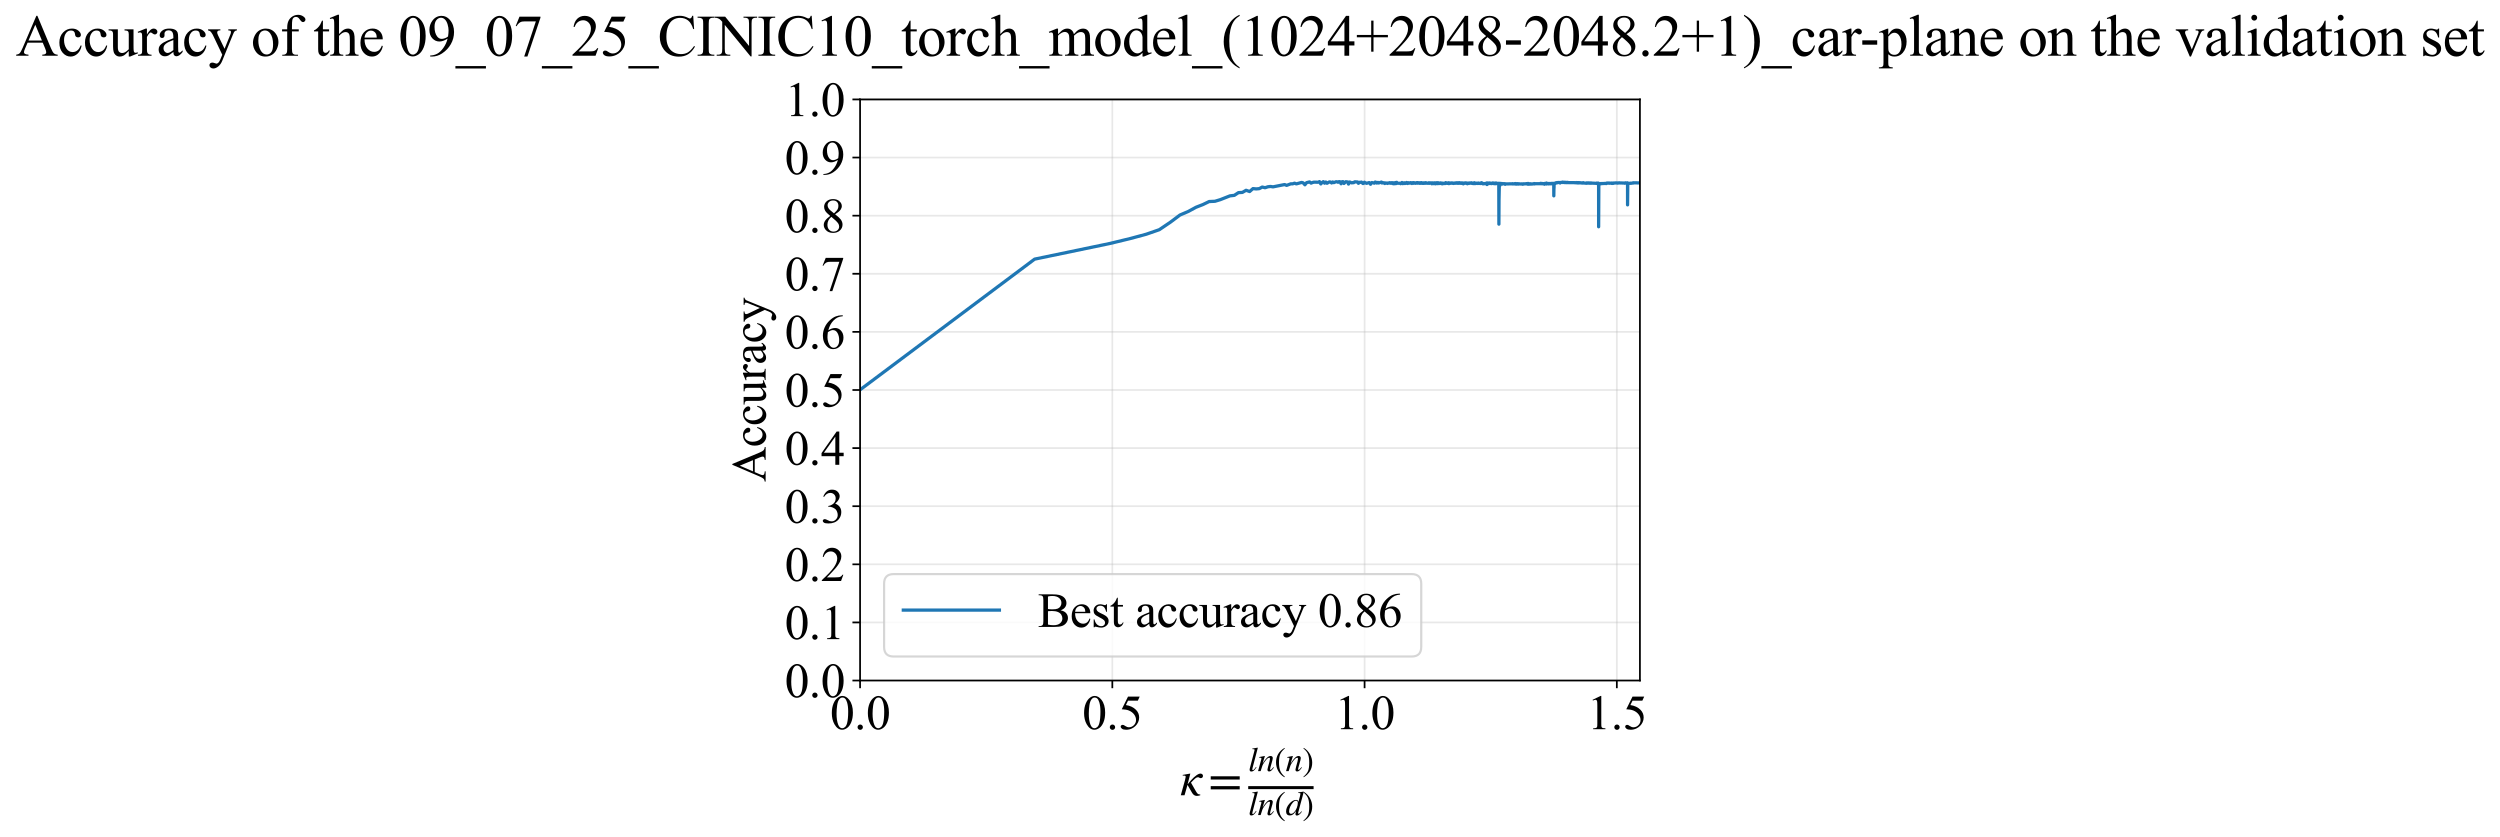 <?xml version="1.0" encoding="utf-8" standalone="no"?>
<!DOCTYPE svg PUBLIC "-//W3C//DTD SVG 1.1//EN"
  "http://www.w3.org/Graphics/SVG/1.1/DTD/svg11.dtd">
<svg xmlns:xlink="http://www.w3.org/1999/xlink" width="1144.84pt" height="383.266pt" viewBox="0 0 1144.84 383.266" xmlns="http://www.w3.org/2000/svg" version="1.1">
 <defs>
  <style type="text/css">*{stroke-linejoin: round; stroke-linecap: butt}</style>
 </defs>
 <g id="figure_1">
  <g id="patch_1">
   <path d="M 0 383.266 
L 1144.84 383.266 
L 1144.84 0 
L 0 0 
z
" style="fill: #ffffff"/>
  </g>
  <g id="axes_1">
   <g id="patch_2">
    <path d="M 393.86 311.644 
L 750.98 311.644 
L 750.98 45.532 
L 393.86 45.532 
z
" style="fill: #ffffff"/>
   </g>
   <g id="matplotlib.axis_1">
    <g id="xtick_1">
     <g id="line2d_1">
      <path d="M 393.86 311.644 
L 393.86 45.532 
" clip-path="url(#p0f4cf9d912)" style="fill: none; stroke: #b0b0b0; stroke-opacity: 0.3; stroke-width: 0.8; stroke-linecap: square"/>
     </g>
     <g id="line2d_2">
      <defs>
       <path id="ma469c788bf" d="M 0 0 
L 0 3.5 
" style="stroke: #000000; stroke-width: 0.8"/>
      </defs>
      <g>
       <use xlink:href="#ma469c788bf" x="393.86" y="311.644" style="stroke: #000000; stroke-width: 0.8"/>
      </g>
     </g>
     <g id="text_1">
      <!-- 0.0 -->
      <g transform="translate(380.11 333.92) scale(0.22 -0.22)">
       <defs>
        <path id="TimesNewRomanPSMT-30" d="M 231 2094 
Q 231 2819 450 3342 
Q 669 3866 1031 4122 
Q 1313 4325 1613 4325 
Q 2100 4325 2488 3828 
Q 2972 3213 2972 2159 
Q 2972 1422 2759 906 
Q 2547 391 2217 158 
Q 1888 -75 1581 -75 
Q 975 -75 572 641 
Q 231 1244 231 2094 
z
M 844 2016 
Q 844 1141 1059 588 
Q 1238 122 1591 122 
Q 1759 122 1940 273 
Q 2122 425 2216 781 
Q 2359 1319 2359 2297 
Q 2359 3022 2209 3506 
Q 2097 3866 1919 4016 
Q 1791 4119 1609 4119 
Q 1397 4119 1231 3928 
Q 1006 3669 925 3112 
Q 844 2556 844 2016 
z
" transform="scale(0.016)"/>
        <path id="TimesNewRomanPSMT-2e" d="M 800 606 
Q 947 606 1047 504 
Q 1147 403 1147 259 
Q 1147 116 1045 14 
Q 944 -88 800 -88 
Q 656 -88 554 14 
Q 453 116 453 259 
Q 453 406 554 506 
Q 656 606 800 606 
z
" transform="scale(0.016)"/>
       </defs>
       <use xlink:href="#TimesNewRomanPSMT-30"/>
       <use xlink:href="#TimesNewRomanPSMT-2e" transform="translate(50 0)"/>
       <use xlink:href="#TimesNewRomanPSMT-30" transform="translate(75 0)"/>
      </g>
     </g>
    </g>
    <g id="xtick_2">
     <g id="line2d_3">
      <path d="M 509.375 311.644 
L 509.375 45.532 
" clip-path="url(#p0f4cf9d912)" style="fill: none; stroke: #b0b0b0; stroke-opacity: 0.3; stroke-width: 0.8; stroke-linecap: square"/>
     </g>
     <g id="line2d_4">
      <g>
       <use xlink:href="#ma469c788bf" x="509.375" y="311.644" style="stroke: #000000; stroke-width: 0.8"/>
      </g>
     </g>
     <g id="text_2">
      <!-- 0.5 -->
      <g transform="translate(495.625 333.92) scale(0.22 -0.22)">
       <defs>
        <path id="TimesNewRomanPSMT-35" d="M 2778 4238 
L 2534 3706 
L 1259 3706 
L 981 3138 
Q 1809 3016 2294 2522 
Q 2709 2097 2709 1522 
Q 2709 1188 2573 903 
Q 2438 619 2231 419 
Q 2025 219 1772 97 
Q 1413 -75 1034 -75 
Q 653 -75 479 54 
Q 306 184 306 341 
Q 306 428 378 495 
Q 450 563 559 563 
Q 641 563 702 538 
Q 763 513 909 409 
Q 1144 247 1384 247 
Q 1750 247 2026 523 
Q 2303 800 2303 1197 
Q 2303 1581 2056 1914 
Q 1809 2247 1375 2428 
Q 1034 2569 447 2591 
L 1259 4238 
L 2778 4238 
z
" transform="scale(0.016)"/>
       </defs>
       <use xlink:href="#TimesNewRomanPSMT-30"/>
       <use xlink:href="#TimesNewRomanPSMT-2e" transform="translate(50 0)"/>
       <use xlink:href="#TimesNewRomanPSMT-35" transform="translate(75 0)"/>
      </g>
     </g>
    </g>
    <g id="xtick_3">
     <g id="line2d_5">
      <path d="M 624.891 311.644 
L 624.891 45.532 
" clip-path="url(#p0f4cf9d912)" style="fill: none; stroke: #b0b0b0; stroke-opacity: 0.3; stroke-width: 0.8; stroke-linecap: square"/>
     </g>
     <g id="line2d_6">
      <g>
       <use xlink:href="#ma469c788bf" x="624.891" y="311.644" style="stroke: #000000; stroke-width: 0.8"/>
      </g>
     </g>
     <g id="text_3">
      <!-- 1.0 -->
      <g transform="translate(611.141 333.92) scale(0.22 -0.22)">
       <defs>
        <path id="TimesNewRomanPSMT-31" d="M 750 3822 
L 1781 4325 
L 1884 4325 
L 1884 747 
Q 1884 391 1914 303 
Q 1944 216 2037 169 
Q 2131 122 2419 116 
L 2419 0 
L 825 0 
L 825 116 
Q 1125 122 1212 167 
Q 1300 213 1334 289 
Q 1369 366 1369 747 
L 1369 3034 
Q 1369 3497 1338 3628 
Q 1316 3728 1258 3775 
Q 1200 3822 1119 3822 
Q 1003 3822 797 3725 
L 750 3822 
z
" transform="scale(0.016)"/>
       </defs>
       <use xlink:href="#TimesNewRomanPSMT-31"/>
       <use xlink:href="#TimesNewRomanPSMT-2e" transform="translate(50 0)"/>
       <use xlink:href="#TimesNewRomanPSMT-30" transform="translate(75 0)"/>
      </g>
     </g>
    </g>
    <g id="xtick_4">
     <g id="line2d_7">
      <path d="M 740.406 311.644 
L 740.406 45.532 
" clip-path="url(#p0f4cf9d912)" style="fill: none; stroke: #b0b0b0; stroke-opacity: 0.3; stroke-width: 0.8; stroke-linecap: square"/>
     </g>
     <g id="line2d_8">
      <g>
       <use xlink:href="#ma469c788bf" x="740.406" y="311.644" style="stroke: #000000; stroke-width: 0.8"/>
      </g>
     </g>
     <g id="text_4">
      <!-- 1.5 -->
      <g transform="translate(726.656 333.92) scale(0.22 -0.22)">
       <use xlink:href="#TimesNewRomanPSMT-31"/>
       <use xlink:href="#TimesNewRomanPSMT-2e" transform="translate(50 0)"/>
       <use xlink:href="#TimesNewRomanPSMT-35" transform="translate(75 0)"/>
      </g>
     </g>
    </g>
    <g id="text_5">
     <!-- $\kappa  = \frac{ln(n)}{ln(d)}$ -->
     <g transform="translate(540.41 364.186) scale(0.22 -0.22)">
      <defs>
       <path id="STIXGeneral-Italic-3ba" d="M 979 1440 
L 998 1446 
Q 1850 2541 2464 2790 
Q 2547 2822 2630 2822 
Q 2797 2822 2886 2736 
Q 2976 2650 2976 2522 
Q 2976 2387 2893 2307 
Q 2810 2227 2682 2227 
Q 2605 2227 2502 2288 
Q 2400 2349 2336 2349 
Q 2170 2349 1990 2205 
Q 1811 2061 1414 1645 
L 2042 544 
Q 2202 262 2310 182 
Q 2419 102 2624 102 
L 2624 0 
Q 2374 -83 2182 -83 
Q 1786 -83 1555 326 
L 960 1350 
L 576 0 
L 90 0 
L 640 1978 
Q 730 2317 730 2406 
Q 730 2560 518 2560 
L 339 2560 
L 339 2650 
Q 678 2694 1306 2822 
L 1325 2803 
L 979 1440 
z
" transform="scale(0.016)"/>
       <path id="STIXGeneral-Regular-3d" d="M 4077 2048 
L 307 2048 
L 307 2470 
L 4077 2470 
L 4077 2048 
z
M 4077 768 
L 307 768 
L 307 1190 
L 4077 1190 
L 4077 768 
z
" transform="scale(0.016)"/>
       <path id="STIXGeneral-Italic-6c" d="M 1786 4339 
L 806 595 
Q 755 410 755 320 
Q 755 205 864 205 
Q 1037 205 1293 570 
L 1453 794 
L 1542 730 
Q 1254 275 1046 102 
Q 838 -70 576 -70 
Q 262 -70 262 288 
Q 262 397 288 480 
L 1165 3834 
Q 1184 3898 1184 3955 
Q 1184 4096 870 4096 
L 755 4096 
L 755 4198 
Q 1203 4250 1747 4371 
L 1786 4339 
z
" transform="scale(0.016)"/>
       <path id="STIXGeneral-Italic-6e" d="M 2944 749 
L 3034 666 
Q 2707 218 2534 80 
Q 2362 -58 2138 -58 
Q 2010 -58 1923 28 
Q 1837 115 1837 288 
Q 1837 390 1939 768 
L 2221 1805 
Q 2310 2150 2310 2310 
Q 2310 2496 2157 2496 
Q 1971 2496 1750 2275 
Q 1530 2054 1210 1587 
Q 998 1274 899 1024 
Q 800 774 570 0 
L 90 0 
L 704 2240 
Q 717 2304 717 2349 
Q 717 2445 630 2480 
Q 544 2515 301 2522 
L 301 2624 
Q 550 2675 857 2729 
Q 1165 2784 1338 2822 
L 1363 2810 
L 934 1414 
Q 1408 2170 1753 2496 
Q 2099 2822 2413 2822 
Q 2611 2822 2720 2716 
Q 2829 2611 2829 2432 
Q 2829 2272 2765 2048 
L 2406 749 
Q 2317 429 2317 358 
Q 2317 243 2419 243 
Q 2541 243 2810 582 
Q 2854 634 2944 749 
z
" transform="scale(0.016)"/>
       <path id="STIXGeneral-Regular-28" d="M 1946 -1030 
L 1869 -1133 
Q 1126 -710 716 32 
Q 307 774 307 1613 
Q 307 3386 1888 4326 
L 1946 4224 
Q 1293 3667 1075 3126 
Q 858 2586 858 1632 
Q 858 685 1082 96 
Q 1306 -493 1946 -1030 
z
" transform="scale(0.016)"/>
       <path id="STIXGeneral-Regular-29" d="M 186 4224 
L 262 4326 
Q 992 3891 1408 3148 
Q 1824 2406 1824 1581 
Q 1824 -166 243 -1133 
L 186 -1030 
Q 845 -486 1059 54 
Q 1274 595 1274 1562 
Q 1274 2534 1059 3120 
Q 845 3706 186 4224 
z
" transform="scale(0.016)"/>
       <path id="STIXGeneral-Italic-64" d="M 3334 4371 
L 3373 4333 
L 3123 3360 
L 2739 1958 
Q 2323 429 2323 384 
Q 2323 256 2438 256 
Q 2522 256 2614 336 
Q 2707 416 2963 710 
L 3040 646 
Q 2547 -83 2099 -83 
Q 1978 -83 1907 -6 
Q 1837 70 1837 205 
Q 1837 397 1920 774 
Q 1645 307 1379 118 
Q 1114 -70 781 -70 
Q 461 -70 278 125 
Q 96 320 96 678 
Q 96 1440 713 2131 
Q 1331 2822 1965 2822 
Q 2163 2822 2256 2732 
Q 2349 2643 2381 2451 
L 2387 2451 
L 2675 3494 
Q 2765 3808 2765 3949 
Q 2765 4051 2694 4076 
Q 2624 4102 2355 4115 
L 2355 4224 
Q 2848 4269 3334 4371 
z
M 2278 2310 
Q 2278 2477 2185 2576 
Q 2093 2675 1978 2675 
Q 1677 2675 1395 2381 
Q 1075 2042 864 1571 
Q 653 1101 653 704 
Q 653 486 752 361 
Q 851 237 1024 237 
Q 1312 237 1606 550 
Q 1901 864 2089 1350 
Q 2278 1837 2278 2310 
z
" transform="scale(0.016)"/>
      </defs>
      <use xlink:href="#STIXGeneral-Italic-3ba" transform="translate(0 0.003)"/>
      <use xlink:href="#STIXGeneral-Regular-3d" transform="translate(58.84 0.003)"/>
      <use xlink:href="#STIXGeneral-Italic-6c" transform="translate(141.78 50.192) scale(0.7)"/>
      <use xlink:href="#STIXGeneral-Italic-6e" transform="translate(161.24 50.192) scale(0.7)"/>
      <use xlink:href="#STIXGeneral-Regular-28" transform="translate(196.24 50.192) scale(0.7)"/>
      <use xlink:href="#STIXGeneral-Italic-6e" transform="translate(219.55 50.192) scale(0.7)"/>
      <use xlink:href="#STIXGeneral-Regular-29" transform="translate(254.55 50.192) scale(0.7)"/>
      <use xlink:href="#STIXGeneral-Italic-6c" transform="translate(141.78 -41.258) scale(0.7)"/>
      <use xlink:href="#STIXGeneral-Italic-6e" transform="translate(161.24 -41.258) scale(0.7)"/>
      <use xlink:href="#STIXGeneral-Regular-28" transform="translate(196.24 -41.258) scale(0.7)"/>
      <use xlink:href="#STIXGeneral-Italic-64" transform="translate(219.55 -41.258) scale(0.7)"/>
      <use xlink:href="#STIXGeneral-Regular-29" transform="translate(254.55 -41.258) scale(0.7)"/>
      <path d="M 141.78 12.8 
L 141.78 19.05 
L 277.86 19.05 
L 277.86 12.8 
L 141.78 12.8 
z
"/>
     </g>
    </g>
   </g>
   <g id="matplotlib.axis_2">
    <g id="ytick_1">
     <g id="line2d_9">
      <path d="M 393.86 311.644 
L 750.98 311.644 
" clip-path="url(#p0f4cf9d912)" style="fill: none; stroke: #b0b0b0; stroke-opacity: 0.3; stroke-width: 0.8; stroke-linecap: square"/>
     </g>
     <g id="line2d_10">
      <defs>
       <path id="m6b1666986a" d="M 0 0 
L -3.5 0 
" style="stroke: #000000; stroke-width: 0.8"/>
      </defs>
      <g>
       <use xlink:href="#m6b1666986a" x="393.86" y="311.644" style="stroke: #000000; stroke-width: 0.8"/>
      </g>
     </g>
     <g id="text_6">
      <!-- 0.0 -->
      <g transform="translate(359.36 319.282) scale(0.22 -0.22)">
       <use xlink:href="#TimesNewRomanPSMT-30"/>
       <use xlink:href="#TimesNewRomanPSMT-2e" transform="translate(50 0)"/>
       <use xlink:href="#TimesNewRomanPSMT-30" transform="translate(75 0)"/>
      </g>
     </g>
    </g>
    <g id="ytick_2">
     <g id="line2d_11">
      <path d="M 393.86 285.032 
L 750.98 285.032 
" clip-path="url(#p0f4cf9d912)" style="fill: none; stroke: #b0b0b0; stroke-opacity: 0.3; stroke-width: 0.8; stroke-linecap: square"/>
     </g>
     <g id="line2d_12">
      <g>
       <use xlink:href="#m6b1666986a" x="393.86" y="285.032" style="stroke: #000000; stroke-width: 0.8"/>
      </g>
     </g>
     <g id="text_7">
      <!-- 0.1 -->
      <g transform="translate(359.36 292.67) scale(0.22 -0.22)">
       <use xlink:href="#TimesNewRomanPSMT-30"/>
       <use xlink:href="#TimesNewRomanPSMT-2e" transform="translate(50 0)"/>
       <use xlink:href="#TimesNewRomanPSMT-31" transform="translate(75 0)"/>
      </g>
     </g>
    </g>
    <g id="ytick_3">
     <g id="line2d_13">
      <path d="M 393.86 258.421 
L 750.98 258.421 
" clip-path="url(#p0f4cf9d912)" style="fill: none; stroke: #b0b0b0; stroke-opacity: 0.3; stroke-width: 0.8; stroke-linecap: square"/>
     </g>
     <g id="line2d_14">
      <g>
       <use xlink:href="#m6b1666986a" x="393.86" y="258.421" style="stroke: #000000; stroke-width: 0.8"/>
      </g>
     </g>
     <g id="text_8">
      <!-- 0.2 -->
      <g transform="translate(359.36 266.059) scale(0.22 -0.22)">
       <defs>
        <path id="TimesNewRomanPSMT-32" d="M 2934 816 
L 2638 0 
L 138 0 
L 138 116 
Q 1241 1122 1691 1759 
Q 2141 2397 2141 2925 
Q 2141 3328 1894 3587 
Q 1647 3847 1303 3847 
Q 991 3847 742 3664 
Q 494 3481 375 3128 
L 259 3128 
Q 338 3706 661 4015 
Q 984 4325 1469 4325 
Q 1984 4325 2329 3994 
Q 2675 3663 2675 3213 
Q 2675 2891 2525 2569 
Q 2294 2063 1775 1497 
Q 997 647 803 472 
L 1909 472 
Q 2247 472 2383 497 
Q 2519 522 2628 598 
Q 2738 675 2819 816 
L 2934 816 
z
" transform="scale(0.016)"/>
       </defs>
       <use xlink:href="#TimesNewRomanPSMT-30"/>
       <use xlink:href="#TimesNewRomanPSMT-2e" transform="translate(50 0)"/>
       <use xlink:href="#TimesNewRomanPSMT-32" transform="translate(75 0)"/>
      </g>
     </g>
    </g>
    <g id="ytick_4">
     <g id="line2d_15">
      <path d="M 393.86 231.81 
L 750.98 231.81 
" clip-path="url(#p0f4cf9d912)" style="fill: none; stroke: #b0b0b0; stroke-opacity: 0.3; stroke-width: 0.8; stroke-linecap: square"/>
     </g>
     <g id="line2d_16">
      <g>
       <use xlink:href="#m6b1666986a" x="393.86" y="231.81" style="stroke: #000000; stroke-width: 0.8"/>
      </g>
     </g>
     <g id="text_9">
      <!-- 0.3 -->
      <g transform="translate(359.36 239.448) scale(0.22 -0.22)">
       <defs>
        <path id="TimesNewRomanPSMT-33" d="M 325 3431 
Q 506 3859 782 4092 
Q 1059 4325 1472 4325 
Q 1981 4325 2253 3994 
Q 2459 3747 2459 3466 
Q 2459 3003 1878 2509 
Q 2269 2356 2469 2072 
Q 2669 1788 2669 1403 
Q 2669 853 2319 450 
Q 1863 -75 997 -75 
Q 569 -75 414 31 
Q 259 138 259 259 
Q 259 350 332 419 
Q 406 488 509 488 
Q 588 488 669 463 
Q 722 447 909 348 
Q 1097 250 1169 231 
Q 1284 197 1416 197 
Q 1734 197 1970 444 
Q 2206 691 2206 1028 
Q 2206 1275 2097 1509 
Q 2016 1684 1919 1775 
Q 1784 1900 1550 2001 
Q 1316 2103 1072 2103 
L 972 2103 
L 972 2197 
Q 1219 2228 1467 2375 
Q 1716 2522 1828 2728 
Q 1941 2934 1941 3181 
Q 1941 3503 1739 3701 
Q 1538 3900 1238 3900 
Q 753 3900 428 3381 
L 325 3431 
z
" transform="scale(0.016)"/>
       </defs>
       <use xlink:href="#TimesNewRomanPSMT-30"/>
       <use xlink:href="#TimesNewRomanPSMT-2e" transform="translate(50 0)"/>
       <use xlink:href="#TimesNewRomanPSMT-33" transform="translate(75 0)"/>
      </g>
     </g>
    </g>
    <g id="ytick_5">
     <g id="line2d_17">
      <path d="M 393.86 205.199 
L 750.98 205.199 
" clip-path="url(#p0f4cf9d912)" style="fill: none; stroke: #b0b0b0; stroke-opacity: 0.3; stroke-width: 0.8; stroke-linecap: square"/>
     </g>
     <g id="line2d_18">
      <g>
       <use xlink:href="#m6b1666986a" x="393.86" y="205.199" style="stroke: #000000; stroke-width: 0.8"/>
      </g>
     </g>
     <g id="text_10">
      <!-- 0.4 -->
      <g transform="translate(359.36 212.837) scale(0.22 -0.22)">
       <defs>
        <path id="TimesNewRomanPSMT-34" d="M 2978 1563 
L 2978 1119 
L 2409 1119 
L 2409 0 
L 1894 0 
L 1894 1119 
L 100 1119 
L 100 1519 
L 2066 4325 
L 2409 4325 
L 2409 1563 
L 2978 1563 
z
M 1894 1563 
L 1894 3666 
L 406 1563 
L 1894 1563 
z
" transform="scale(0.016)"/>
       </defs>
       <use xlink:href="#TimesNewRomanPSMT-30"/>
       <use xlink:href="#TimesNewRomanPSMT-2e" transform="translate(50 0)"/>
       <use xlink:href="#TimesNewRomanPSMT-34" transform="translate(75 0)"/>
      </g>
     </g>
    </g>
    <g id="ytick_6">
     <g id="line2d_19">
      <path d="M 393.86 178.588 
L 750.98 178.588 
" clip-path="url(#p0f4cf9d912)" style="fill: none; stroke: #b0b0b0; stroke-opacity: 0.3; stroke-width: 0.8; stroke-linecap: square"/>
     </g>
     <g id="line2d_20">
      <g>
       <use xlink:href="#m6b1666986a" x="393.86" y="178.588" style="stroke: #000000; stroke-width: 0.8"/>
      </g>
     </g>
     <g id="text_11">
      <!-- 0.5 -->
      <g transform="translate(359.36 186.226) scale(0.22 -0.22)">
       <use xlink:href="#TimesNewRomanPSMT-30"/>
       <use xlink:href="#TimesNewRomanPSMT-2e" transform="translate(50 0)"/>
       <use xlink:href="#TimesNewRomanPSMT-35" transform="translate(75 0)"/>
      </g>
     </g>
    </g>
    <g id="ytick_7">
     <g id="line2d_21">
      <path d="M 393.86 151.976 
L 750.98 151.976 
" clip-path="url(#p0f4cf9d912)" style="fill: none; stroke: #b0b0b0; stroke-opacity: 0.3; stroke-width: 0.8; stroke-linecap: square"/>
     </g>
     <g id="line2d_22">
      <g>
       <use xlink:href="#m6b1666986a" x="393.86" y="151.976" style="stroke: #000000; stroke-width: 0.8"/>
      </g>
     </g>
     <g id="text_12">
      <!-- 0.6 -->
      <g transform="translate(359.36 159.614) scale(0.22 -0.22)">
       <defs>
        <path id="TimesNewRomanPSMT-36" d="M 2869 4325 
L 2869 4209 
Q 2456 4169 2195 4045 
Q 1934 3922 1679 3669 
Q 1425 3416 1258 3105 
Q 1091 2794 978 2366 
Q 1428 2675 1881 2675 
Q 2316 2675 2634 2325 
Q 2953 1975 2953 1425 
Q 2953 894 2631 456 
Q 2244 -75 1606 -75 
Q 1172 -75 869 213 
Q 275 772 275 1663 
Q 275 2231 503 2743 
Q 731 3256 1154 3653 
Q 1578 4050 1965 4187 
Q 2353 4325 2688 4325 
L 2869 4325 
z
M 925 2138 
Q 869 1716 869 1456 
Q 869 1156 980 804 
Q 1091 453 1309 247 
Q 1469 100 1697 100 
Q 1969 100 2183 356 
Q 2397 613 2397 1088 
Q 2397 1622 2184 2012 
Q 1972 2403 1581 2403 
Q 1463 2403 1327 2353 
Q 1191 2303 925 2138 
z
" transform="scale(0.016)"/>
       </defs>
       <use xlink:href="#TimesNewRomanPSMT-30"/>
       <use xlink:href="#TimesNewRomanPSMT-2e" transform="translate(50 0)"/>
       <use xlink:href="#TimesNewRomanPSMT-36" transform="translate(75 0)"/>
      </g>
     </g>
    </g>
    <g id="ytick_8">
     <g id="line2d_23">
      <path d="M 393.86 125.365 
L 750.98 125.365 
" clip-path="url(#p0f4cf9d912)" style="fill: none; stroke: #b0b0b0; stroke-opacity: 0.3; stroke-width: 0.8; stroke-linecap: square"/>
     </g>
     <g id="line2d_24">
      <g>
       <use xlink:href="#m6b1666986a" x="393.86" y="125.365" style="stroke: #000000; stroke-width: 0.8"/>
      </g>
     </g>
     <g id="text_13">
      <!-- 0.7 -->
      <g transform="translate(359.36 133.003) scale(0.22 -0.22)">
       <defs>
        <path id="TimesNewRomanPSMT-37" d="M 644 4238 
L 2916 4238 
L 2916 4119 
L 1503 -88 
L 1153 -88 
L 2419 3728 
L 1253 3728 
Q 900 3728 750 3644 
Q 488 3500 328 3200 
L 238 3234 
L 644 4238 
z
" transform="scale(0.016)"/>
       </defs>
       <use xlink:href="#TimesNewRomanPSMT-30"/>
       <use xlink:href="#TimesNewRomanPSMT-2e" transform="translate(50 0)"/>
       <use xlink:href="#TimesNewRomanPSMT-37" transform="translate(75 0)"/>
      </g>
     </g>
    </g>
    <g id="ytick_9">
     <g id="line2d_25">
      <path d="M 393.86 98.754 
L 750.98 98.754 
" clip-path="url(#p0f4cf9d912)" style="fill: none; stroke: #b0b0b0; stroke-opacity: 0.3; stroke-width: 0.8; stroke-linecap: square"/>
     </g>
     <g id="line2d_26">
      <g>
       <use xlink:href="#m6b1666986a" x="393.86" y="98.754" style="stroke: #000000; stroke-width: 0.8"/>
      </g>
     </g>
     <g id="text_14">
      <!-- 0.8 -->
      <g transform="translate(359.36 106.392) scale(0.22 -0.22)">
       <defs>
        <path id="TimesNewRomanPSMT-38" d="M 1228 2134 
Q 725 2547 579 2797 
Q 434 3047 434 3316 
Q 434 3728 753 4026 
Q 1072 4325 1600 4325 
Q 2113 4325 2425 4047 
Q 2738 3769 2738 3413 
Q 2738 3175 2569 2928 
Q 2400 2681 1866 2347 
Q 2416 1922 2594 1678 
Q 2831 1359 2831 1006 
Q 2831 559 2490 242 
Q 2150 -75 1597 -75 
Q 994 -75 656 303 
Q 388 606 388 966 
Q 388 1247 577 1523 
Q 766 1800 1228 2134 
z
M 1719 2469 
Q 2094 2806 2194 3001 
Q 2294 3197 2294 3444 
Q 2294 3772 2109 3958 
Q 1925 4144 1606 4144 
Q 1288 4144 1088 3959 
Q 888 3775 888 3528 
Q 888 3366 970 3203 
Q 1053 3041 1206 2894 
L 1719 2469 
z
M 1375 2016 
Q 1116 1797 991 1539 
Q 866 1281 866 981 
Q 866 578 1086 336 
Q 1306 94 1647 94 
Q 1984 94 2187 284 
Q 2391 475 2391 747 
Q 2391 972 2272 1150 
Q 2050 1481 1375 2016 
z
" transform="scale(0.016)"/>
       </defs>
       <use xlink:href="#TimesNewRomanPSMT-30"/>
       <use xlink:href="#TimesNewRomanPSMT-2e" transform="translate(50 0)"/>
       <use xlink:href="#TimesNewRomanPSMT-38" transform="translate(75 0)"/>
      </g>
     </g>
    </g>
    <g id="ytick_10">
     <g id="line2d_27">
      <path d="M 393.86 72.143 
L 750.98 72.143 
" clip-path="url(#p0f4cf9d912)" style="fill: none; stroke: #b0b0b0; stroke-opacity: 0.3; stroke-width: 0.8; stroke-linecap: square"/>
     </g>
     <g id="line2d_28">
      <g>
       <use xlink:href="#m6b1666986a" x="393.86" y="72.143" style="stroke: #000000; stroke-width: 0.8"/>
      </g>
     </g>
     <g id="text_15">
      <!-- 0.9 -->
      <g transform="translate(359.36 79.781) scale(0.22 -0.22)">
       <defs>
        <path id="TimesNewRomanPSMT-39" d="M 338 -88 
L 338 28 
Q 744 34 1094 217 
Q 1444 400 1770 856 
Q 2097 1313 2225 1859 
Q 1734 1544 1338 1544 
Q 891 1544 572 1889 
Q 253 2234 253 2806 
Q 253 3363 572 3797 
Q 956 4325 1575 4325 
Q 2097 4325 2469 3894 
Q 2925 3359 2925 2575 
Q 2925 1869 2578 1258 
Q 2231 647 1613 244 
Q 1109 -88 516 -88 
L 338 -88 
z
M 2275 2091 
Q 2331 2497 2331 2741 
Q 2331 3044 2228 3395 
Q 2125 3747 1936 3934 
Q 1747 4122 1506 4122 
Q 1228 4122 1018 3872 
Q 809 3622 809 3128 
Q 809 2469 1088 2097 
Q 1291 1828 1588 1828 
Q 1731 1828 1928 1897 
Q 2125 1966 2275 2091 
z
" transform="scale(0.016)"/>
       </defs>
       <use xlink:href="#TimesNewRomanPSMT-30"/>
       <use xlink:href="#TimesNewRomanPSMT-2e" transform="translate(50 0)"/>
       <use xlink:href="#TimesNewRomanPSMT-39" transform="translate(75 0)"/>
      </g>
     </g>
    </g>
    <g id="ytick_11">
     <g id="line2d_29">
      <path d="M 393.86 45.532 
L 750.98 45.532 
" clip-path="url(#p0f4cf9d912)" style="fill: none; stroke: #b0b0b0; stroke-opacity: 0.3; stroke-width: 0.8; stroke-linecap: square"/>
     </g>
     <g id="line2d_30">
      <g>
       <use xlink:href="#m6b1666986a" x="393.86" y="45.532" style="stroke: #000000; stroke-width: 0.8"/>
      </g>
     </g>
     <g id="text_16">
      <!-- 1.0 -->
      <g transform="translate(359.36 53.17) scale(0.22 -0.22)">
       <use xlink:href="#TimesNewRomanPSMT-31"/>
       <use xlink:href="#TimesNewRomanPSMT-2e" transform="translate(50 0)"/>
       <use xlink:href="#TimesNewRomanPSMT-30" transform="translate(75 0)"/>
      </g>
     </g>
    </g>
    <g id="text_17">
     <!-- Accuracy -->
     <g transform="translate(350.613 220.726) rotate(-90) scale(0.22 -0.22)">
      <defs>
       <path id="TimesNewRomanPSMT-41" d="M 2928 1419 
L 1288 1419 
L 1000 750 
Q 894 503 894 381 
Q 894 284 986 211 
Q 1078 138 1384 116 
L 1384 0 
L 50 0 
L 50 116 
Q 316 163 394 238 
Q 553 388 747 847 
L 2238 4334 
L 2347 4334 
L 3822 809 
Q 4000 384 4145 257 
Q 4291 131 4550 116 
L 4550 0 
L 2878 0 
L 2878 116 
Q 3131 128 3220 200 
Q 3309 272 3309 375 
Q 3309 513 3184 809 
L 2928 1419 
z
M 2841 1650 
L 2122 3363 
L 1384 1650 
L 2841 1650 
z
" transform="scale(0.016)"/>
       <path id="TimesNewRomanPSMT-63" d="M 2631 1088 
Q 2516 522 2178 217 
Q 1841 -88 1431 -88 
Q 944 -88 581 321 
Q 219 731 219 1428 
Q 219 2103 620 2525 
Q 1022 2947 1584 2947 
Q 2006 2947 2278 2723 
Q 2550 2500 2550 2259 
Q 2550 2141 2473 2067 
Q 2397 1994 2259 1994 
Q 2075 1994 1981 2113 
Q 1928 2178 1911 2362 
Q 1894 2547 1784 2644 
Q 1675 2738 1481 2738 
Q 1169 2738 978 2506 
Q 725 2200 725 1697 
Q 725 1184 976 792 
Q 1228 400 1656 400 
Q 1963 400 2206 609 
Q 2378 753 2541 1131 
L 2631 1088 
z
" transform="scale(0.016)"/>
       <path id="TimesNewRomanPSMT-75" d="M 2709 2863 
L 2709 1128 
Q 2709 631 2732 520 
Q 2756 409 2807 365 
Q 2859 322 2928 322 
Q 3025 322 3147 375 
L 3191 266 
L 2334 -88 
L 2194 -88 
L 2194 519 
Q 1825 119 1631 15 
Q 1438 -88 1222 -88 
Q 981 -88 804 51 
Q 628 191 559 409 
Q 491 628 491 1028 
L 491 2306 
Q 491 2509 447 2587 
Q 403 2666 317 2708 
Q 231 2750 6 2747 
L 6 2863 
L 1009 2863 
L 1009 947 
Q 1009 547 1148 422 
Q 1288 297 1484 297 
Q 1619 297 1789 381 
Q 1959 466 2194 703 
L 2194 2325 
Q 2194 2569 2105 2655 
Q 2016 2741 1734 2747 
L 1734 2863 
L 2709 2863 
z
" transform="scale(0.016)"/>
       <path id="TimesNewRomanPSMT-72" d="M 1038 2947 
L 1038 2303 
Q 1397 2947 1775 2947 
Q 1947 2947 2059 2842 
Q 2172 2738 2172 2600 
Q 2172 2478 2090 2393 
Q 2009 2309 1897 2309 
Q 1788 2309 1652 2417 
Q 1516 2525 1450 2525 
Q 1394 2525 1328 2463 
Q 1188 2334 1038 2041 
L 1038 669 
Q 1038 431 1097 309 
Q 1138 225 1241 169 
Q 1344 113 1538 113 
L 1538 0 
L 72 0 
L 72 113 
Q 291 113 397 181 
Q 475 231 506 341 
Q 522 394 522 644 
L 522 1753 
Q 522 2253 501 2348 
Q 481 2444 426 2487 
Q 372 2531 291 2531 
Q 194 2531 72 2484 
L 41 2597 
L 906 2947 
L 1038 2947 
z
" transform="scale(0.016)"/>
       <path id="TimesNewRomanPSMT-61" d="M 1822 413 
Q 1381 72 1269 19 
Q 1100 -59 909 -59 
Q 613 -59 420 144 
Q 228 347 228 678 
Q 228 888 322 1041 
Q 450 1253 767 1440 
Q 1084 1628 1822 1897 
L 1822 2009 
Q 1822 2438 1686 2597 
Q 1550 2756 1291 2756 
Q 1094 2756 978 2650 
Q 859 2544 859 2406 
L 866 2225 
Q 866 2081 792 2003 
Q 719 1925 600 1925 
Q 484 1925 411 2006 
Q 338 2088 338 2228 
Q 338 2497 613 2722 
Q 888 2947 1384 2947 
Q 1766 2947 2009 2819 
Q 2194 2722 2281 2516 
Q 2338 2381 2338 1966 
L 2338 994 
Q 2338 584 2353 492 
Q 2369 400 2405 369 
Q 2441 338 2488 338 
Q 2538 338 2575 359 
Q 2641 400 2828 588 
L 2828 413 
Q 2478 -56 2159 -56 
Q 2006 -56 1915 50 
Q 1825 156 1822 413 
z
M 1822 616 
L 1822 1706 
Q 1350 1519 1213 1441 
Q 966 1303 859 1153 
Q 753 1003 753 825 
Q 753 600 887 451 
Q 1022 303 1197 303 
Q 1434 303 1822 616 
z
" transform="scale(0.016)"/>
       <path id="TimesNewRomanPSMT-79" d="M 38 2863 
L 1372 2863 
L 1372 2747 
L 1306 2747 
Q 1166 2747 1095 2686 
Q 1025 2625 1025 2534 
Q 1025 2413 1128 2197 
L 1825 753 
L 2466 2334 
Q 2519 2463 2519 2588 
Q 2519 2644 2497 2672 
Q 2472 2706 2419 2726 
Q 2366 2747 2231 2747 
L 2231 2863 
L 3163 2863 
L 3163 2747 
Q 3047 2734 2984 2696 
Q 2922 2659 2847 2556 
Q 2819 2513 2741 2316 
L 1575 -541 
Q 1406 -956 1132 -1168 
Q 859 -1381 606 -1381 
Q 422 -1381 303 -1275 
Q 184 -1169 184 -1031 
Q 184 -900 270 -820 
Q 356 -741 506 -741 
Q 609 -741 788 -809 
Q 913 -856 944 -856 
Q 1038 -856 1148 -759 
Q 1259 -663 1372 -384 
L 1575 113 
L 547 2272 
Q 500 2369 397 2513 
Q 319 2622 269 2659 
Q 197 2709 38 2747 
L 38 2863 
z
" transform="scale(0.016)"/>
      </defs>
      <use xlink:href="#TimesNewRomanPSMT-41"/>
      <use xlink:href="#TimesNewRomanPSMT-63" transform="translate(72.217 0)"/>
      <use xlink:href="#TimesNewRomanPSMT-63" transform="translate(116.602 0)"/>
      <use xlink:href="#TimesNewRomanPSMT-75" transform="translate(160.986 0)"/>
      <use xlink:href="#TimesNewRomanPSMT-72" transform="translate(210.986 0)"/>
      <use xlink:href="#TimesNewRomanPSMT-61" transform="translate(244.287 0)"/>
      <use xlink:href="#TimesNewRomanPSMT-63" transform="translate(288.672 0)"/>
      <use xlink:href="#TimesNewRomanPSMT-79" transform="translate(333.057 0)"/>
     </g>
    </g>
   </g>
   <g id="line2d_31">
    <path d="M 393.86 178.499 
L 473.79 118.668 
L 508.324 111.483 
L 517.643 109.221 
L 524.918 107.255 
L 530.886 105.185 
L 535.945 101.77 
L 540.337 98.473 
L 544.217 96.802 
L 547.692 94.91 
L 550.839 93.683 
L 553.714 92.293 
L 556.361 92.175 
L 558.813 91.436 
L 563.234 89.691 
L 565.243 89.455 
L 567.137 88.213 
L 568.929 88.109 
L 570.63 87.134 
L 572.249 87.71 
L 573.792 86.365 
L 575.267 86.513 
L 576.679 86.38 
L 578.035 85.655 
L 579.337 85.966 
L 580.59 85.537 
L 581.798 85.389 
L 582.963 85.567 
L 588.248 84.517 
L 589.211 84.887 
L 591.059 84.192 
L 591.945 84.192 
L 592.809 83.881 
L 593.65 84.206 
L 596.055 83.541 
L 596.82 83.763 
L 597.567 84.62 
L 598.298 83.659 
L 599.713 83.305 
L 600.399 83.866 
L 601.071 83.571 
L 601.73 83.408 
L 603.631 83.452 
L 604.242 83.172 
L 604.841 84.236 
L 605.43 83.571 
L 606.009 83.186 
L 606.578 83.896 
L 607.137 83.364 
L 607.687 83.926 
L 608.761 83.305 
L 609.285 83.349 
L 609.801 83.792 
L 610.309 83.334 
L 610.809 83.63 
L 611.788 83.231 
L 612.267 83.245 
L 612.739 83.467 
L 613.205 83.172 
L 613.664 83.245 
L 614.117 84.147 
L 614.563 83.231 
L 615.004 83.186 
L 615.44 84.014 
L 616.293 83.216 
L 617.125 83.334 
L 617.534 84.295 
L 617.937 83.349 
L 618.336 83.408 
L 618.73 83.659 
L 619.119 83.763 
L 619.504 83.586 
L 619.885 83.659 
L 620.261 83.319 
L 620.633 83.231 
L 621.001 83.364 
L 621.365 83.29 
L 621.725 83.379 
L 622.081 83.955 
L 622.433 83.482 
L 622.782 83.526 
L 623.468 83.379 
L 624.141 84.044 
L 624.472 83.955 
L 624.8 83.438 
L 625.125 83.689 
L 625.447 83.748 
L 625.766 83.955 
L 627.011 83.615 
L 627.315 83.911 
L 627.616 84.384 
L 627.915 83.792 
L 628.211 83.6 
L 629.369 83.881 
L 629.653 83.408 
L 629.934 83.379 
L 630.489 83.837 
L 630.763 83.6 
L 631.035 83.541 
L 631.304 83.807 
L 632.621 83.364 
L 632.878 83.807 
L 633.133 83.645 
L 633.387 83.63 
L 633.638 83.792 
L 633.887 83.719 
L 634.135 84.044 
L 634.381 83.763 
L 634.867 83.866 
L 635.108 83.822 
L 635.346 83.999 
L 635.583 83.822 
L 636.053 83.866 
L 636.285 83.659 
L 636.744 83.926 
L 636.971 83.674 
L 637.422 83.704 
L 637.644 84.059 
L 637.866 83.659 
L 638.304 84.177 
L 638.521 84.059 
L 638.737 84.088 
L 638.951 83.586 
L 639.164 84.088 
L 639.375 84.044 
L 639.585 83.497 
L 639.794 83.911 
L 641.22 83.896 
L 641.419 84.118 
L 641.617 83.837 
L 641.814 83.955 
L 642.009 83.571 
L 642.396 84.103 
L 642.588 83.807 
L 642.779 83.985 
L 642.969 83.704 
L 643.158 83.733 
L 643.345 84.044 
L 643.532 83.807 
L 643.902 83.94 
L 644.086 83.571 
L 644.268 83.807 
L 644.45 83.659 
L 644.63 84.029 
L 644.989 83.689 
L 645.166 83.689 
L 645.343 83.866 
L 645.694 83.837 
L 645.868 83.866 
L 646.041 83.615 
L 646.213 83.822 
L 646.384 83.748 
L 646.554 84.029 
L 646.724 83.733 
L 646.893 83.837 
L 647.061 83.63 
L 647.227 83.63 
L 647.394 83.94 
L 647.723 83.674 
L 647.887 83.866 
L 648.05 83.733 
L 648.212 83.94 
L 648.694 83.807 
L 648.853 83.615 
L 649.011 83.881 
L 649.169 83.615 
L 649.325 83.881 
L 649.637 83.689 
L 650.098 83.955 
L 650.251 83.674 
L 650.403 83.955 
L 650.704 83.837 
L 650.854 83.63 
L 651.003 83.926 
L 651.151 83.689 
L 651.299 83.97 
L 651.739 83.837 
L 651.884 83.97 
L 652.028 83.719 
L 652.172 83.822 
L 652.315 83.733 
L 652.458 83.94 
L 652.742 83.659 
L 653.023 83.926 
L 653.163 83.704 
L 653.44 83.881 
L 653.716 83.852 
L 653.852 83.94 
L 653.989 83.837 
L 654.259 83.911 
L 654.394 83.674 
L 654.528 83.955 
L 655.191 83.719 
L 655.321 83.926 
L 655.452 83.807 
L 655.582 83.881 
L 655.711 84.162 
L 655.84 83.719 
L 655.968 83.926 
L 656.096 83.852 
L 656.224 83.926 
L 656.351 83.822 
L 656.477 84.088 
L 656.603 83.748 
L 656.729 83.94 
L 656.854 83.719 
L 657.102 83.881 
L 657.226 84.162 
L 657.349 83.733 
L 657.472 84.162 
L 657.594 83.896 
L 657.716 83.985 
L 657.837 83.674 
L 657.958 83.999 
L 658.079 83.955 
L 658.199 83.763 
L 658.318 84.088 
L 658.438 83.659 
L 658.556 83.97 
L 658.675 83.719 
L 658.91 84.059 
L 659.144 83.97 
L 659.26 83.866 
L 659.376 83.999 
L 659.607 83.733 
L 659.722 83.999 
L 659.836 83.866 
L 660.063 83.955 
L 660.176 83.822 
L 660.402 84.192 
L 660.625 83.866 
L 660.736 84.133 
L 661.287 83.896 
L 661.396 84.029 
L 661.505 83.911 
L 661.613 84.044 
L 661.721 83.911 
L 661.829 84.044 
L 662.043 83.63 
L 662.15 83.955 
L 662.256 83.719 
L 662.362 83.896 
L 662.468 83.778 
L 662.783 83.985 
L 662.887 83.807 
L 663.198 83.926 
L 663.301 83.689 
L 663.506 84.103 
L 663.71 83.748 
L 663.912 83.985 
L 664.013 83.837 
L 664.113 83.955 
L 664.214 83.807 
L 664.314 83.911 
L 664.612 83.748 
L 664.907 83.94 
L 665.005 83.94 
L 665.102 83.763 
L 665.49 83.97 
L 665.586 84.014 
L 665.777 83.852 
L 665.968 83.807 
L 666.063 83.94 
L 666.439 83.822 
L 666.533 83.926 
L 666.626 83.733 
L 666.811 83.852 
L 667.088 83.689 
L 667.271 83.94 
L 667.634 83.689 
L 667.724 83.926 
L 667.814 83.792 
L 668.083 83.955 
L 668.26 83.645 
L 668.349 83.866 
L 668.437 83.719 
L 668.613 83.896 
L 668.701 83.748 
L 668.875 83.94 
L 668.962 83.733 
L 669.221 83.97 
L 669.393 83.763 
L 669.479 83.763 
L 669.564 83.881 
L 669.649 83.792 
L 669.734 83.896 
L 669.903 83.778 
L 670.071 84.192 
L 670.155 84.059 
L 670.239 84.103 
L 670.571 83.807 
L 670.818 83.926 
L 670.9 83.748 
L 671.145 83.896 
L 671.307 83.719 
L 671.469 83.94 
L 671.629 83.911 
L 671.709 84.044 
L 671.869 83.955 
L 671.948 84.147 
L 672.185 83.822 
L 672.264 83.97 
L 672.342 83.807 
L 672.421 83.881 
L 672.499 83.866 
L 672.655 84.014 
L 672.732 83.881 
L 672.81 83.955 
L 672.964 83.778 
L 673.041 83.896 
L 673.117 83.837 
L 673.574 83.822 
L 673.649 83.926 
L 673.725 83.689 
L 673.8 83.778 
L 673.875 83.94 
L 673.95 83.852 
L 674.024 83.778 
L 674.173 83.97 
L 674.247 83.881 
L 674.321 83.852 
L 674.395 84.029 
L 674.469 83.955 
L 674.689 83.837 
L 674.834 84.014 
L 674.907 83.763 
L 674.98 84.103 
L 675.052 83.926 
L 675.124 83.896 
L 675.196 83.674 
L 675.268 84.029 
L 675.34 83.866 
L 675.554 83.94 
L 675.625 84.059 
L 675.767 83.911 
L 675.908 83.896 
L 676.049 83.881 
L 676.189 83.985 
L 676.259 83.985 
L 676.328 83.866 
L 676.398 83.999 
L 676.467 83.911 
L 676.605 83.881 
L 676.674 83.999 
L 676.743 83.881 
L 676.88 84.014 
L 677.017 83.807 
L 677.085 83.97 
L 677.153 83.852 
L 677.288 83.926 
L 677.356 83.896 
L 677.49 84.014 
L 677.625 83.911 
L 678.024 84.044 
L 678.156 83.763 
L 678.418 83.926 
L 678.483 83.659 
L 678.548 83.999 
L 678.613 83.911 
L 679.129 84.206 
L 679.193 84.044 
L 679.257 84.073 
L 679.32 84.133 
L 679.384 84.014 
L 679.447 84.177 
L 679.511 84.103 
L 679.7 84.118 
L 679.763 84.044 
L 679.825 84.103 
L 680.137 84.059 
L 680.199 84.103 
L 680.384 83.955 
L 680.446 84.029 
L 680.507 83.955 
L 680.813 84.103 
L 680.874 83.763 
L 680.934 84.502 
L 680.995 84.059 
L 681.116 84.118 
L 681.176 83.792 
L 681.236 83.999 
L 681.296 84.059 
L 681.416 83.837 
L 681.594 84.133 
L 681.713 83.807 
L 681.89 84.059 
L 682.007 83.807 
L 682.066 83.97 
L 682.125 83.778 
L 682.183 83.926 
L 682.241 83.97 
L 682.416 83.852 
L 682.474 83.955 
L 682.531 83.881 
L 682.589 83.866 
L 682.647 84.044 
L 682.704 83.926 
L 682.876 83.926 
L 682.933 84.088 
L 682.99 83.97 
L 683.104 83.999 
L 683.217 83.926 
L 683.274 83.999 
L 683.387 83.985 
L 683.443 83.792 
L 683.499 83.852 
L 683.555 83.955 
L 683.667 83.778 
L 683.834 84.059 
L 683.945 83.896 
L 684 83.999 
L 684.11 83.822 
L 684.166 84.029 
L 684.22 83.837 
L 684.439 84.118 
L 684.494 83.896 
L 684.548 84.029 
L 684.603 84.088 
L 684.657 83.985 
L 684.819 83.911 
L 684.873 84.133 
L 684.927 83.94 
L 685.034 83.778 
L 685.194 84.103 
L 685.248 83.94 
L 685.301 84.029 
L 685.46 83.881 
L 685.513 83.955 
L 685.776 84.044 
L 685.985 83.999 
L 686.192 84.088 
L 686.296 83.926 
L 686.347 84.118 
L 686.399 102.642 
L 686.45 91.717 
L 686.604 84.502 
L 686.706 84.532 
L 686.757 84.266 
L 686.808 85.02 
L 686.858 84.354 
L 686.909 83.94 
L 686.96 84.147 
L 687.01 84.369 
L 687.061 84.251 
L 687.111 84.162 
L 687.161 84.251 
L 687.212 84.31 
L 687.262 84.221 
L 687.362 84.266 
L 687.412 84.354 
L 687.462 84.266 
L 687.66 84.014 
L 687.858 84.31 
L 688.298 84.088 
L 688.346 84.206 
L 688.443 84.162 
L 688.923 84.103 
L 689.066 84.177 
L 689.161 84.118 
L 689.256 84.413 
L 689.35 84.28 
L 689.491 84.206 
L 689.631 84.221 
L 692.535 84.177 
L 692.62 84.103 
L 692.663 84.147 
L 692.833 84.266 
L 692.875 84.221 
L 693.002 84.192 
L 693.17 84.177 
L 693.546 84.221 
L 693.712 84.073 
L 693.753 84.221 
L 693.794 84.162 
L 693.835 84.088 
L 693.876 84.177 
L 693.917 84.192 
L 693.958 84.059 
L 693.999 84.295 
L 694.122 84.192 
L 694.163 84.295 
L 694.244 84.221 
L 694.325 84.31 
L 694.366 84.118 
L 694.447 84.31 
L 694.487 84.147 
L 694.968 84.103 
L 695.047 84.295 
L 695.087 84.133 
L 695.245 84.31 
L 695.363 84.133 
L 695.481 84.266 
L 695.52 84.147 
L 695.598 84.177 
L 695.676 84.236 
L 695.793 84.177 
L 695.947 84.266 
L 696.14 84.236 
L 697.086 84.221 
L 697.124 84.354 
L 697.198 84.295 
L 697.309 84.28 
L 697.347 84.384 
L 697.384 84.28 
L 697.605 84.177 
L 697.715 84.236 
L 697.824 84.162 
L 698.043 84.206 
L 698.937 84.177 
L 698.973 84.073 
L 699.043 84.147 
L 699.183 84.162 
L 699.358 84.162 
L 699.393 84.28 
L 699.463 84.206 
L 699.567 84.118 
L 699.671 84.28 
L 699.705 84.236 
L 699.74 83.999 
L 699.774 84.384 
L 699.808 84.295 
L 699.843 84.103 
L 699.911 84.147 
L 700.048 84.28 
L 700.082 84.206 
L 700.117 84.325 
L 700.151 84.266 
L 700.253 84.236 
L 700.286 84.147 
L 700.354 84.206 
L 700.456 84.295 
L 700.489 84.147 
L 700.557 84.177 
L 700.59 84.339 
L 700.657 84.295 
L 700.758 84.147 
L 700.858 84.295 
L 700.891 84.221 
L 700.958 84.162 
L 701.024 84.251 
L 701.123 84.295 
L 701.222 84.295 
L 701.321 84.236 
L 701.354 84.28 
L 701.583 84.251 
L 701.616 84.295 
L 701.681 84.206 
L 701.811 84.206 
L 702.037 84.221 
L 702.484 84.133 
L 702.516 84.044 
L 702.547 84.206 
L 702.579 84.221 
L 702.611 84.103 
L 702.705 84.133 
L 702.737 84.073 
L 702.768 84.133 
L 702.8 84.221 
L 702.831 84.088 
L 702.863 84.118 
L 705.458 84.118 
L 705.487 83.955 
L 705.545 84.118 
L 705.718 84.029 
L 705.747 84.088 
L 705.776 84.147 
L 705.804 84.088 
L 705.862 83.985 
L 705.919 84.073 
L 706.09 84.088 
L 706.119 84.133 
L 706.204 84.073 
L 706.346 84.029 
L 706.374 84.177 
L 706.459 84.103 
L 706.487 84.162 
L 706.543 84.044 
L 706.571 84.103 
L 706.823 84.073 
L 706.962 84.147 
L 707.045 84.088 
L 707.017 84.206 
L 707.073 84.147 
L 707.156 84.251 
L 707.238 84.369 
L 707.376 84.073 
L 707.54 83.955 
L 707.594 84.073 
L 707.757 84.162 
L 707.811 83.97 
L 707.865 84.118 
L 707.973 84.192 
L 708.134 84.147 
L 708.161 84.266 
L 708.188 84.088 
L 708.215 83.822 
L 708.295 83.926 
L 708.321 84.073 
L 708.401 84.014 
L 708.481 84.118 
L 708.613 84.073 
L 708.64 84.014 
L 708.666 84.147 
L 708.692 84.044 
L 708.798 84.162 
L 708.902 84.118 
L 708.955 84.014 
L 709.085 84.221 
L 709.163 84.073 
L 709.215 84.088 
L 709.293 84.177 
L 709.319 84.088 
L 709.345 84.014 
L 709.37 84.206 
L 709.422 84.044 
L 709.499 84.177 
L 709.551 84.118 
L 709.704 84.044 
L 709.73 84.177 
L 709.781 84.029 
L 709.806 84.088 
L 709.857 84.147 
L 709.934 84.044 
L 710.085 84.088 
L 710.111 84.029 
L 710.161 84.162 
L 710.186 84.118 
L 710.212 84.192 
L 710.287 84.133 
L 710.612 84.103 
L 710.637 83.955 
L 710.662 84.118 
L 710.711 83.985 
L 710.736 84.162 
L 710.81 84.133 
L 710.835 83.955 
L 710.909 84.133 
L 710.983 84.147 
L 711.032 84.192 
L 711.106 84.073 
L 711.155 84.206 
L 711.252 84.088 
L 711.277 84.029 
L 711.301 84.147 
L 711.35 84.103 
L 711.471 83.955 
L 711.52 84.073 
L 711.544 89.677 
L 711.616 85.315 
L 711.641 86.143 
L 711.689 84.088 
L 711.737 84.221 
L 711.761 84.118 
L 711.785 83.94 
L 711.881 83.97 
L 711.905 84.029 
L 711.929 83.926 
L 711.976 83.94 
L 712.048 83.955 
L 712.143 84.044 
L 712.096 83.926 
L 712.167 84.029 
L 712.38 83.748 
L 712.403 83.763 
L 712.451 83.837 
L 712.498 83.733 
L 712.568 83.763 
L 712.591 83.674 
L 712.708 83.674 
L 712.732 83.763 
L 712.825 83.689 
L 712.941 83.704 
L 713.057 83.6 
L 713.103 83.689 
L 713.172 83.645 
L 713.264 83.6 
L 713.287 83.659 
L 713.379 83.659 
L 713.539 83.556 
L 714.327 83.615 
L 714.438 83.807 
L 714.371 83.556 
L 714.46 83.792 
L 714.637 83.615 
L 714.747 83.556 
L 715.486 83.452 
L 715.529 83.393 
L 715.55 83.512 
L 715.636 83.497 
L 715.678 83.452 
L 715.7 83.482 
L 715.721 83.586 
L 715.742 83.452 
L 715.785 83.497 
L 715.828 83.423 
L 715.891 83.482 
L 716.018 83.482 
L 716.418 83.526 
L 716.46 83.615 
L 716.522 83.526 
L 716.543 83.452 
L 716.626 83.556 
L 716.647 83.482 
L 716.709 83.586 
L 716.771 83.512 
L 716.792 83.482 
L 716.854 83.541 
L 716.936 83.571 
L 716.957 83.556 
L 717.059 83.586 
L 717.08 83.645 
L 717.1 83.526 
L 717.162 83.6 
L 717.223 83.497 
L 717.284 83.541 
L 717.406 83.615 
L 717.447 83.571 
L 717.507 83.645 
L 717.769 83.526 
L 717.849 83.6 
L 717.809 83.497 
L 717.889 83.571 
L 717.909 83.541 
L 717.969 83.63 
L 717.989 83.615 
L 721.755 83.659 
L 721.773 83.748 
L 721.826 83.6 
L 721.862 83.645 
L 722.056 83.674 
L 722.18 83.63 
L 722.197 83.689 
L 722.302 83.748 
L 722.25 83.645 
L 722.32 83.733 
L 722.407 83.748 
L 722.425 83.733 
L 722.547 83.63 
L 722.581 83.807 
L 722.651 83.689 
L 722.772 83.719 
L 722.824 83.645 
L 722.91 83.748 
L 722.927 83.63 
L 723.013 83.763 
L 723.133 83.733 
L 723.201 83.763 
L 723.167 83.689 
L 723.235 83.719 
L 723.32 83.689 
L 723.371 83.748 
L 723.422 83.674 
L 723.489 83.63 
L 723.54 83.733 
L 724.488 83.763 
L 724.505 83.852 
L 724.554 83.704 
L 724.603 83.778 
L 724.619 83.837 
L 724.636 83.748 
L 724.717 83.807 
L 725.041 83.763 
L 725.058 83.659 
L 725.122 83.792 
L 725.138 83.748 
L 725.154 83.837 
L 725.25 83.778 
L 725.458 83.822 
L 726.37 83.896 
L 726.385 83.94 
L 726.432 83.822 
L 726.447 83.822 
L 726.617 83.792 
L 726.648 83.733 
L 726.816 83.852 
L 726.954 83.763 
L 726.999 83.822 
L 727.015 83.881 
L 727.106 83.852 
L 727.136 83.881 
L 727.257 83.733 
L 727.272 83.852 
L 727.362 83.837 
L 727.453 83.748 
L 727.498 83.778 
L 727.617 83.866 
L 727.647 83.792 
L 727.722 83.881 
L 727.826 83.866 
L 727.959 83.792 
L 728.077 83.911 
L 728.092 83.896 
L 728.195 83.792 
L 728.136 83.911 
L 728.224 83.822 
L 728.356 83.881 
L 728.53 83.763 
L 728.545 83.778 
L 728.588 83.926 
L 728.675 83.896 
L 728.733 83.792 
L 728.791 83.837 
L 728.82 83.881 
L 728.92 83.852 
L 730.994 83.955 
L 731.062 83.999 
L 731.035 83.911 
L 731.075 83.926 
L 731.129 83.94 
L 731.183 83.837 
L 731.29 83.955 
L 731.303 83.911 
L 731.357 83.881 
L 731.436 83.97 
L 731.569 83.852 
L 731.596 83.985 
L 731.689 83.881 
L 731.807 83.955 
L 731.715 83.852 
L 731.834 83.881 
L 731.847 83.881 
L 731.86 83.999 
L 731.939 83.852 
L 731.952 83.881 
L 732.057 84.014 
L 732.07 103.84 
L 732.161 84.325 
L 732.187 84.62 
L 732.213 84.221 
L 732.265 84.384 
L 732.459 84.147 
L 732.498 84.221 
L 732.562 84.147 
L 732.601 84.133 
L 732.588 84.206 
L 732.614 84.147 
L 732.627 84.266 
L 732.64 84.118 
L 732.717 84.133 
L 732.806 84.162 
L 732.755 84.088 
L 732.832 84.147 
L 732.985 84.073 
L 732.997 84.118 
L 733.023 84.177 
L 733.086 84.088 
L 733.099 84.103 
L 733.162 84.029 
L 733.124 84.147 
L 733.213 84.073 
L 735.411 83.985 
L 735.47 83.94 
L 735.494 84.059 
L 735.588 84.044 
L 735.529 84.029 
L 735.599 84.014 
L 735.693 83.896 
L 735.717 83.911 
L 735.729 83.97 
L 735.787 83.837 
L 735.81 83.896 
L 735.927 83.807 
L 735.939 83.837 
L 736.008 83.911 
L 735.997 83.807 
L 736.043 83.822 
L 736.868 83.837 
L 736.879 83.94 
L 736.936 83.822 
L 736.981 83.852 
L 737.948 83.881 
L 737.958 83.97 
L 737.991 83.822 
L 738.057 83.881 
L 738.199 83.985 
L 738.09 83.837 
L 738.22 83.94 
L 738.275 83.999 
L 738.383 83.866 
L 738.502 83.985 
L 738.512 83.94 
L 738.598 83.985 
L 738.641 83.822 
L 738.759 83.97 
L 738.791 83.94 
L 738.908 83.822 
L 738.919 83.837 
L 738.993 83.896 
L 738.94 83.807 
L 739.025 83.837 
L 740.069 83.748 
L 740.09 83.792 
L 740.172 83.733 
L 740.254 83.807 
L 740.284 83.778 
L 740.417 83.807 
L 740.528 83.778 
L 740.539 83.792 
L 740.71 83.866 
L 740.841 83.778 
L 740.921 83.748 
L 740.951 83.837 
L 741.071 83.733 
L 741.181 83.792 
L 741.191 83.778 
L 741.231 83.733 
L 741.27 83.807 
L 741.29 83.792 
L 741.31 83.748 
L 741.389 83.792 
L 741.438 83.733 
L 741.507 83.748 
L 741.586 83.778 
L 741.566 83.719 
L 741.625 83.763 
L 743.964 83.837 
L 744.028 83.911 
L 744.064 83.807 
L 744.074 83.837 
L 744.183 83.778 
L 744.219 83.866 
L 744.301 83.837 
L 744.4 83.778 
L 744.409 83.719 
L 744.427 83.822 
L 744.499 83.807 
L 744.553 83.837 
L 744.562 83.733 
L 744.598 83.778 
L 744.616 83.748 
L 744.688 83.852 
L 744.705 83.792 
L 744.723 83.866 
L 744.732 83.763 
L 744.813 83.822 
L 744.902 83.778 
L 744.839 83.866 
L 744.919 83.837 
L 745.282 83.852 
L 745.291 83.719 
L 745.308 83.852 
L 745.317 93.816 
L 745.413 84.251 
L 745.466 83.97 
L 745.536 84.073 
L 745.553 84.206 
L 745.605 84.059 
L 745.64 84.118 
L 745.762 83.985 
L 746.541 83.911 
L 746.6 83.94 
L 746.659 83.881 
L 746.76 83.881 
L 746.701 83.911 
L 746.769 83.896 
L 746.853 83.955 
L 746.785 83.866 
L 746.886 83.926 
L 747.492 83.852 
L 747.607 83.763 
L 747.615 83.778 
L 747.746 83.748 
L 747.876 83.822 
L 748.006 83.689 
L 748.087 83.792 
L 748.128 83.719 
L 750.98 83.763 
L 750.98 83.763 
" clip-path="url(#p0f4cf9d912)" style="fill: none; stroke: #1f77b4; stroke-width: 1.5; stroke-linecap: square"/>
   </g>
   <g id="patch_3">
    <path d="M 393.86 311.644 
L 393.86 45.532 
" style="fill: none; stroke: #000000; stroke-width: 0.8; stroke-linejoin: miter; stroke-linecap: square"/>
   </g>
   <g id="patch_4">
    <path d="M 750.98 311.644 
L 750.98 45.532 
" style="fill: none; stroke: #000000; stroke-width: 0.8; stroke-linejoin: miter; stroke-linecap: square"/>
   </g>
   <g id="patch_5">
    <path d="M 393.86 311.644 
L 750.98 311.644 
" style="fill: none; stroke: #000000; stroke-width: 0.8; stroke-linejoin: miter; stroke-linecap: square"/>
   </g>
   <g id="patch_6">
    <path d="M 393.86 45.532 
L 750.98 45.532 
" style="fill: none; stroke: #000000; stroke-width: 0.8; stroke-linejoin: miter; stroke-linecap: square"/>
   </g>
   <g id="text_18">
    <!-- Accuracy of the 09_07_25_CINIC10_torch_model_(1024+2048-2048.2+1)_car-plane on the validation set -->
    <g transform="translate(7.2 25.532) scale(0.264 -0.264)">
     <defs>
      <path id="TimesNewRomanPSMT-20" transform="scale(0.016)"/>
      <path id="TimesNewRomanPSMT-6f" d="M 1600 2947 
Q 2250 2947 2644 2453 
Q 2978 2031 2978 1484 
Q 2978 1100 2793 706 
Q 2609 313 2286 112 
Q 1963 -88 1566 -88 
Q 919 -88 538 428 
Q 216 863 216 1403 
Q 216 1797 411 2186 
Q 606 2575 925 2761 
Q 1244 2947 1600 2947 
z
M 1503 2744 
Q 1338 2744 1170 2645 
Q 1003 2547 900 2300 
Q 797 2053 797 1666 
Q 797 1041 1045 587 
Q 1294 134 1700 134 
Q 2003 134 2200 384 
Q 2397 634 2397 1244 
Q 2397 2006 2069 2444 
Q 1847 2744 1503 2744 
z
" transform="scale(0.016)"/>
      <path id="TimesNewRomanPSMT-66" d="M 1319 2638 
L 1319 756 
Q 1319 356 1406 250 
Q 1522 113 1716 113 
L 1975 113 
L 1975 0 
L 266 0 
L 266 113 
L 394 113 
Q 519 113 622 175 
Q 725 238 764 344 
Q 803 450 803 756 
L 803 2638 
L 247 2638 
L 247 2863 
L 803 2863 
L 803 3050 
Q 803 3478 940 3775 
Q 1078 4072 1361 4255 
Q 1644 4438 1997 4438 
Q 2325 4438 2600 4225 
Q 2781 4084 2781 3909 
Q 2781 3816 2700 3733 
Q 2619 3650 2525 3650 
Q 2453 3650 2373 3701 
Q 2294 3753 2178 3923 
Q 2063 4094 1966 4153 
Q 1869 4213 1750 4213 
Q 1606 4213 1506 4136 
Q 1406 4059 1362 3898 
Q 1319 3738 1319 3069 
L 1319 2863 
L 2056 2863 
L 2056 2638 
L 1319 2638 
z
" transform="scale(0.016)"/>
      <path id="TimesNewRomanPSMT-74" d="M 1031 3803 
L 1031 2863 
L 1700 2863 
L 1700 2644 
L 1031 2644 
L 1031 788 
Q 1031 509 1111 412 
Q 1191 316 1316 316 
Q 1419 316 1516 380 
Q 1613 444 1666 569 
L 1788 569 
Q 1678 263 1478 108 
Q 1278 -47 1066 -47 
Q 922 -47 784 33 
Q 647 113 581 261 
Q 516 409 516 719 
L 516 2644 
L 63 2644 
L 63 2747 
Q 234 2816 414 2980 
Q 594 3144 734 3369 
Q 806 3488 934 3803 
L 1031 3803 
z
" transform="scale(0.016)"/>
      <path id="TimesNewRomanPSMT-68" d="M 1041 4444 
L 1041 2350 
Q 1388 2731 1591 2839 
Q 1794 2947 1997 2947 
Q 2241 2947 2416 2812 
Q 2591 2678 2675 2391 
Q 2734 2191 2734 1659 
L 2734 647 
Q 2734 375 2778 275 
Q 2809 200 2884 156 
Q 2959 113 3159 113 
L 3159 0 
L 1753 0 
L 1753 113 
L 1819 113 
Q 2019 113 2097 173 
Q 2175 234 2206 353 
Q 2216 403 2216 647 
L 2216 1659 
Q 2216 2128 2167 2275 
Q 2119 2422 2012 2495 
Q 1906 2569 1756 2569 
Q 1603 2569 1437 2487 
Q 1272 2406 1041 2159 
L 1041 647 
Q 1041 353 1073 281 
Q 1106 209 1195 161 
Q 1284 113 1503 113 
L 1503 0 
L 84 0 
L 84 113 
Q 275 113 384 172 
Q 447 203 484 290 
Q 522 378 522 647 
L 522 3238 
Q 522 3728 498 3840 
Q 475 3953 426 3993 
Q 378 4034 297 4034 
Q 231 4034 84 3984 
L 41 4094 
L 897 4444 
L 1041 4444 
z
" transform="scale(0.016)"/>
      <path id="TimesNewRomanPSMT-65" d="M 681 1784 
Q 678 1147 991 784 
Q 1303 422 1725 422 
Q 2006 422 2214 576 
Q 2422 731 2563 1106 
L 2659 1044 
Q 2594 616 2278 264 
Q 1963 -88 1488 -88 
Q 972 -88 605 314 
Q 238 716 238 1394 
Q 238 2128 614 2539 
Q 991 2950 1559 2950 
Q 2041 2950 2350 2633 
Q 2659 2316 2659 1784 
L 681 1784 
z
M 681 1966 
L 2006 1966 
Q 1991 2241 1941 2353 
Q 1863 2528 1708 2628 
Q 1553 2728 1384 2728 
Q 1125 2728 920 2526 
Q 716 2325 681 1966 
z
" transform="scale(0.016)"/>
      <path id="TimesNewRomanPSMT-5f" d="M 3256 -1381 
L -53 -1381 
L -53 -1119 
L 3256 -1119 
L 3256 -1381 
z
" transform="scale(0.016)"/>
      <path id="TimesNewRomanPSMT-43" d="M 3853 4334 
L 3950 2894 
L 3853 2894 
Q 3659 3541 3300 3825 
Q 2941 4109 2438 4109 
Q 2016 4109 1675 3895 
Q 1334 3681 1139 3212 
Q 944 2744 944 2047 
Q 944 1472 1128 1050 
Q 1313 628 1683 403 
Q 2053 178 2528 178 
Q 2941 178 3256 354 
Q 3572 531 3950 1056 
L 4047 994 
Q 3728 428 3303 165 
Q 2878 -97 2294 -97 
Q 1241 -97 663 684 
Q 231 1266 231 2053 
Q 231 2688 515 3219 
Q 800 3750 1298 4042 
Q 1797 4334 2388 4334 
Q 2847 4334 3294 4109 
Q 3425 4041 3481 4041 
Q 3566 4041 3628 4100 
Q 3709 4184 3744 4334 
L 3853 4334 
z
" transform="scale(0.016)"/>
      <path id="TimesNewRomanPSMT-49" d="M 1975 116 
L 1975 0 
L 159 0 
L 159 116 
L 309 116 
Q 572 116 691 269 
Q 766 369 766 750 
L 766 3488 
Q 766 3809 725 3913 
Q 694 3991 597 4047 
Q 459 4122 309 4122 
L 159 4122 
L 159 4238 
L 1975 4238 
L 1975 4122 
L 1822 4122 
Q 1563 4122 1444 3969 
Q 1366 3869 1366 3488 
L 1366 750 
Q 1366 428 1406 325 
Q 1438 247 1538 191 
Q 1672 116 1822 116 
L 1975 116 
z
" transform="scale(0.016)"/>
      <path id="TimesNewRomanPSMT-4e" d="M -84 4238 
L 1066 4238 
L 3656 1059 
L 3656 3503 
Q 3656 3894 3569 3991 
Q 3453 4122 3203 4122 
L 3056 4122 
L 3056 4238 
L 4531 4238 
L 4531 4122 
L 4381 4122 
Q 4113 4122 4000 3959 
Q 3931 3859 3931 3503 
L 3931 -69 
L 3819 -69 
L 1025 3344 
L 1025 734 
Q 1025 344 1109 247 
Q 1228 116 1475 116 
L 1625 116 
L 1625 0 
L 150 0 
L 150 116 
L 297 116 
Q 569 116 681 278 
Q 750 378 750 734 
L 750 3681 
Q 566 3897 470 3965 
Q 375 4034 191 4094 
Q 100 4122 -84 4122 
L -84 4238 
z
" transform="scale(0.016)"/>
      <path id="TimesNewRomanPSMT-6d" d="M 1050 2338 
Q 1363 2650 1419 2697 
Q 1559 2816 1721 2881 
Q 1884 2947 2044 2947 
Q 2313 2947 2506 2790 
Q 2700 2634 2766 2338 
Q 3088 2713 3309 2830 
Q 3531 2947 3766 2947 
Q 3994 2947 4170 2830 
Q 4347 2713 4450 2447 
Q 4519 2266 4519 1878 
L 4519 647 
Q 4519 378 4559 278 
Q 4591 209 4675 161 
Q 4759 113 4950 113 
L 4950 0 
L 3538 0 
L 3538 113 
L 3597 113 
Q 3781 113 3884 184 
Q 3956 234 3988 344 
Q 4000 397 4000 647 
L 4000 1878 
Q 4000 2228 3916 2372 
Q 3794 2572 3525 2572 
Q 3359 2572 3192 2489 
Q 3025 2406 2788 2181 
L 2781 2147 
L 2788 2013 
L 2788 647 
Q 2788 353 2820 281 
Q 2853 209 2943 161 
Q 3034 113 3253 113 
L 3253 0 
L 1806 0 
L 1806 113 
Q 2044 113 2133 169 
Q 2222 225 2256 338 
Q 2272 391 2272 647 
L 2272 1878 
Q 2272 2228 2169 2381 
Q 2031 2581 1784 2581 
Q 1616 2581 1450 2491 
Q 1191 2353 1050 2181 
L 1050 647 
Q 1050 366 1089 281 
Q 1128 197 1204 155 
Q 1281 113 1516 113 
L 1516 0 
L 100 0 
L 100 113 
Q 297 113 375 155 
Q 453 197 493 289 
Q 534 381 534 647 
L 534 1741 
Q 534 2213 506 2350 
Q 484 2453 437 2492 
Q 391 2531 309 2531 
Q 222 2531 100 2484 
L 53 2597 
L 916 2947 
L 1050 2947 
L 1050 2338 
z
" transform="scale(0.016)"/>
      <path id="TimesNewRomanPSMT-64" d="M 2222 322 
Q 2013 103 1813 7 
Q 1613 -88 1381 -88 
Q 913 -88 563 304 
Q 213 697 213 1313 
Q 213 1928 600 2439 
Q 988 2950 1597 2950 
Q 1975 2950 2222 2709 
L 2222 3238 
Q 2222 3728 2198 3840 
Q 2175 3953 2125 3993 
Q 2075 4034 2000 4034 
Q 1919 4034 1784 3984 
L 1744 4094 
L 2597 4444 
L 2738 4444 
L 2738 1134 
Q 2738 631 2761 520 
Q 2784 409 2836 365 
Q 2888 322 2956 322 
Q 3041 322 3181 375 
L 3216 266 
L 2366 -88 
L 2222 -88 
L 2222 322 
z
M 2222 541 
L 2222 2016 
Q 2203 2228 2109 2403 
Q 2016 2578 1861 2667 
Q 1706 2756 1559 2756 
Q 1284 2756 1069 2509 
Q 784 2184 784 1559 
Q 784 928 1059 592 
Q 1334 256 1672 256 
Q 1956 256 2222 541 
z
" transform="scale(0.016)"/>
      <path id="TimesNewRomanPSMT-6c" d="M 1184 4444 
L 1184 647 
Q 1184 378 1223 290 
Q 1263 203 1344 158 
Q 1425 113 1647 113 
L 1647 0 
L 244 0 
L 244 113 
Q 441 113 512 153 
Q 584 194 625 287 
Q 666 381 666 647 
L 666 3247 
Q 666 3731 644 3842 
Q 622 3953 573 3993 
Q 525 4034 450 4034 
Q 369 4034 244 3984 
L 191 4094 
L 1044 4444 
L 1184 4444 
z
" transform="scale(0.016)"/>
      <path id="TimesNewRomanPSMT-28" d="M 1988 -1253 
L 1988 -1369 
Q 1516 -1131 1200 -813 
Q 750 -359 506 256 
Q 263 872 263 1534 
Q 263 2503 741 3301 
Q 1219 4100 1988 4444 
L 1988 4313 
Q 1603 4100 1356 3731 
Q 1109 3363 987 2797 
Q 866 2231 866 1616 
Q 866 947 969 400 
Q 1050 -31 1165 -292 
Q 1281 -553 1476 -793 
Q 1672 -1034 1988 -1253 
z
" transform="scale(0.016)"/>
      <path id="TimesNewRomanPSMT-2b" d="M 1672 441 
L 1672 2000 
L 116 2000 
L 116 2256 
L 1672 2256 
L 1672 3809 
L 1922 3809 
L 1922 2256 
L 3484 2256 
L 3484 2000 
L 1922 2000 
L 1922 441 
L 1672 441 
z
" transform="scale(0.016)"/>
      <path id="TimesNewRomanPSMT-2d" d="M 259 1672 
L 1875 1672 
L 1875 1200 
L 259 1200 
L 259 1672 
z
" transform="scale(0.016)"/>
      <path id="TimesNewRomanPSMT-29" d="M 144 4313 
L 144 4444 
Q 619 4209 934 3891 
Q 1381 3434 1625 2820 
Q 1869 2206 1869 1541 
Q 1869 572 1392 -226 
Q 916 -1025 144 -1369 
L 144 -1253 
Q 528 -1038 776 -670 
Q 1025 -303 1145 264 
Q 1266 831 1266 1447 
Q 1266 2113 1163 2663 
Q 1084 3094 967 3353 
Q 850 3613 656 3853 
Q 463 4094 144 4313 
z
" transform="scale(0.016)"/>
      <path id="TimesNewRomanPSMT-70" d="M -6 2578 
L 875 2934 
L 994 2934 
L 994 2266 
Q 1216 2644 1439 2795 
Q 1663 2947 1909 2947 
Q 2341 2947 2628 2609 
Q 2981 2197 2981 1534 
Q 2981 794 2556 309 
Q 2206 -88 1675 -88 
Q 1444 -88 1275 -22 
Q 1150 25 994 166 
L 994 -706 
Q 994 -1000 1030 -1079 
Q 1066 -1159 1155 -1206 
Q 1244 -1253 1478 -1253 
L 1478 -1369 
L -22 -1369 
L -22 -1253 
L 56 -1253 
Q 228 -1256 350 -1188 
Q 409 -1153 442 -1076 
Q 475 -1000 475 -688 
L 475 2019 
Q 475 2297 450 2372 
Q 425 2447 370 2484 
Q 316 2522 222 2522 
Q 147 2522 31 2478 
L -6 2578 
z
M 994 2081 
L 994 1013 
Q 994 666 1022 556 
Q 1066 375 1236 237 
Q 1406 100 1666 100 
Q 1978 100 2172 344 
Q 2425 663 2425 1241 
Q 2425 1897 2138 2250 
Q 1938 2494 1663 2494 
Q 1513 2494 1366 2419 
Q 1253 2363 994 2081 
z
" transform="scale(0.016)"/>
      <path id="TimesNewRomanPSMT-6e" d="M 1034 2341 
Q 1538 2947 1994 2947 
Q 2228 2947 2397 2830 
Q 2566 2713 2666 2444 
Q 2734 2256 2734 1869 
L 2734 647 
Q 2734 375 2778 278 
Q 2813 200 2889 156 
Q 2966 113 3172 113 
L 3172 0 
L 1756 0 
L 1756 113 
L 1816 113 
Q 2016 113 2095 173 
Q 2175 234 2206 353 
Q 2219 400 2219 647 
L 2219 1819 
Q 2219 2209 2117 2386 
Q 2016 2563 1775 2563 
Q 1403 2563 1034 2156 
L 1034 647 
Q 1034 356 1069 288 
Q 1113 197 1189 155 
Q 1266 113 1500 113 
L 1500 0 
L 84 0 
L 84 113 
L 147 113 
Q 366 113 442 223 
Q 519 334 519 647 
L 519 1709 
Q 519 2225 495 2337 
Q 472 2450 423 2490 
Q 375 2531 294 2531 
Q 206 2531 84 2484 
L 38 2597 
L 900 2947 
L 1034 2947 
L 1034 2341 
z
" transform="scale(0.016)"/>
      <path id="TimesNewRomanPSMT-76" d="M 53 2863 
L 1400 2863 
L 1400 2747 
L 1313 2747 
Q 1191 2747 1127 2687 
Q 1063 2628 1063 2528 
Q 1063 2419 1128 2269 
L 1794 688 
L 2463 2328 
Q 2534 2503 2534 2594 
Q 2534 2638 2509 2666 
Q 2475 2713 2422 2730 
Q 2369 2747 2206 2747 
L 2206 2863 
L 3141 2863 
L 3141 2747 
Q 2978 2734 2916 2681 
Q 2806 2588 2719 2369 
L 1703 -88 
L 1575 -88 
L 553 2328 
Q 484 2497 421 2570 
Q 359 2644 263 2694 
Q 209 2722 53 2747 
L 53 2863 
z
" transform="scale(0.016)"/>
      <path id="TimesNewRomanPSMT-69" d="M 928 4444 
Q 1059 4444 1151 4351 
Q 1244 4259 1244 4128 
Q 1244 3997 1151 3903 
Q 1059 3809 928 3809 
Q 797 3809 703 3903 
Q 609 3997 609 4128 
Q 609 4259 701 4351 
Q 794 4444 928 4444 
z
M 1188 2947 
L 1188 647 
Q 1188 378 1227 289 
Q 1266 200 1342 156 
Q 1419 113 1622 113 
L 1622 0 
L 231 0 
L 231 113 
Q 441 113 512 153 
Q 584 194 626 287 
Q 669 381 669 647 
L 669 1750 
Q 669 2216 641 2353 
Q 619 2453 572 2492 
Q 525 2531 444 2531 
Q 356 2531 231 2484 
L 188 2597 
L 1050 2947 
L 1188 2947 
z
" transform="scale(0.016)"/>
      <path id="TimesNewRomanPSMT-73" d="M 2050 2947 
L 2050 1972 
L 1947 1972 
Q 1828 2431 1642 2597 
Q 1456 2763 1169 2763 
Q 950 2763 815 2647 
Q 681 2531 681 2391 
Q 681 2216 781 2091 
Q 878 1963 1175 1819 
L 1631 1597 
Q 2266 1288 2266 781 
Q 2266 391 1970 151 
Q 1675 -88 1309 -88 
Q 1047 -88 709 6 
Q 606 38 541 38 
Q 469 38 428 -44 
L 325 -44 
L 325 978 
L 428 978 
Q 516 541 762 319 
Q 1009 97 1316 97 
Q 1531 97 1667 223 
Q 1803 350 1803 528 
Q 1803 744 1651 891 
Q 1500 1038 1047 1263 
Q 594 1488 453 1669 
Q 313 1847 313 2119 
Q 313 2472 555 2709 
Q 797 2947 1181 2947 
Q 1350 2947 1591 2875 
Q 1750 2828 1803 2828 
Q 1853 2828 1881 2850 
Q 1909 2872 1947 2947 
L 2050 2947 
z
" transform="scale(0.016)"/>
     </defs>
     <use xlink:href="#TimesNewRomanPSMT-41"/>
     <use xlink:href="#TimesNewRomanPSMT-63" transform="translate(72.217 0)"/>
     <use xlink:href="#TimesNewRomanPSMT-63" transform="translate(116.602 0)"/>
     <use xlink:href="#TimesNewRomanPSMT-75" transform="translate(160.986 0)"/>
     <use xlink:href="#TimesNewRomanPSMT-72" transform="translate(210.986 0)"/>
     <use xlink:href="#TimesNewRomanPSMT-61" transform="translate(244.287 0)"/>
     <use xlink:href="#TimesNewRomanPSMT-63" transform="translate(288.672 0)"/>
     <use xlink:href="#TimesNewRomanPSMT-79" transform="translate(333.057 0)"/>
     <use xlink:href="#TimesNewRomanPSMT-20" transform="translate(383.057 0)"/>
     <use xlink:href="#TimesNewRomanPSMT-6f" transform="translate(408.057 0)"/>
     <use xlink:href="#TimesNewRomanPSMT-66" transform="translate(458.057 0)"/>
     <use xlink:href="#TimesNewRomanPSMT-20" transform="translate(491.357 0)"/>
     <use xlink:href="#TimesNewRomanPSMT-74" transform="translate(516.357 0)"/>
     <use xlink:href="#TimesNewRomanPSMT-68" transform="translate(544.141 0)"/>
     <use xlink:href="#TimesNewRomanPSMT-65" transform="translate(594.141 0)"/>
     <use xlink:href="#TimesNewRomanPSMT-20" transform="translate(638.525 0)"/>
     <use xlink:href="#TimesNewRomanPSMT-30" transform="translate(663.525 0)"/>
     <use xlink:href="#TimesNewRomanPSMT-39" transform="translate(713.525 0)"/>
     <use xlink:href="#TimesNewRomanPSMT-5f" transform="translate(763.525 0)"/>
     <use xlink:href="#TimesNewRomanPSMT-30" transform="translate(813.525 0)"/>
     <use xlink:href="#TimesNewRomanPSMT-37" transform="translate(863.525 0)"/>
     <use xlink:href="#TimesNewRomanPSMT-5f" transform="translate(913.525 0)"/>
     <use xlink:href="#TimesNewRomanPSMT-32" transform="translate(963.525 0)"/>
     <use xlink:href="#TimesNewRomanPSMT-35" transform="translate(1013.525 0)"/>
     <use xlink:href="#TimesNewRomanPSMT-5f" transform="translate(1063.525 0)"/>
     <use xlink:href="#TimesNewRomanPSMT-43" transform="translate(1113.525 0)"/>
     <use xlink:href="#TimesNewRomanPSMT-49" transform="translate(1180.225 0)"/>
     <use xlink:href="#TimesNewRomanPSMT-4e" transform="translate(1213.525 0)"/>
     <use xlink:href="#TimesNewRomanPSMT-49" transform="translate(1285.742 0)"/>
     <use xlink:href="#TimesNewRomanPSMT-43" transform="translate(1319.043 0)"/>
     <use xlink:href="#TimesNewRomanPSMT-31" transform="translate(1385.742 0)"/>
     <use xlink:href="#TimesNewRomanPSMT-30" transform="translate(1435.742 0)"/>
     <use xlink:href="#TimesNewRomanPSMT-5f" transform="translate(1485.742 0)"/>
     <use xlink:href="#TimesNewRomanPSMT-74" transform="translate(1535.742 0)"/>
     <use xlink:href="#TimesNewRomanPSMT-6f" transform="translate(1563.525 0)"/>
     <use xlink:href="#TimesNewRomanPSMT-72" transform="translate(1613.525 0)"/>
     <use xlink:href="#TimesNewRomanPSMT-63" transform="translate(1646.826 0)"/>
     <use xlink:href="#TimesNewRomanPSMT-68" transform="translate(1691.211 0)"/>
     <use xlink:href="#TimesNewRomanPSMT-5f" transform="translate(1741.211 0)"/>
     <use xlink:href="#TimesNewRomanPSMT-6d" transform="translate(1791.211 0)"/>
     <use xlink:href="#TimesNewRomanPSMT-6f" transform="translate(1868.994 0)"/>
     <use xlink:href="#TimesNewRomanPSMT-64" transform="translate(1918.994 0)"/>
     <use xlink:href="#TimesNewRomanPSMT-65" transform="translate(1968.994 0)"/>
     <use xlink:href="#TimesNewRomanPSMT-6c" transform="translate(2013.379 0)"/>
     <use xlink:href="#TimesNewRomanPSMT-5f" transform="translate(2041.162 0)"/>
     <use xlink:href="#TimesNewRomanPSMT-28" transform="translate(2091.162 0)"/>
     <use xlink:href="#TimesNewRomanPSMT-31" transform="translate(2124.463 0)"/>
     <use xlink:href="#TimesNewRomanPSMT-30" transform="translate(2174.463 0)"/>
     <use xlink:href="#TimesNewRomanPSMT-32" transform="translate(2224.463 0)"/>
     <use xlink:href="#TimesNewRomanPSMT-34" transform="translate(2274.463 0)"/>
     <use xlink:href="#TimesNewRomanPSMT-2b" transform="translate(2324.463 0)"/>
     <use xlink:href="#TimesNewRomanPSMT-32" transform="translate(2380.859 0)"/>
     <use xlink:href="#TimesNewRomanPSMT-30" transform="translate(2430.859 0)"/>
     <use xlink:href="#TimesNewRomanPSMT-34" transform="translate(2480.859 0)"/>
     <use xlink:href="#TimesNewRomanPSMT-38" transform="translate(2530.859 0)"/>
     <use xlink:href="#TimesNewRomanPSMT-2d" transform="translate(2580.859 0)"/>
     <use xlink:href="#TimesNewRomanPSMT-32" transform="translate(2614.16 0)"/>
     <use xlink:href="#TimesNewRomanPSMT-30" transform="translate(2664.16 0)"/>
     <use xlink:href="#TimesNewRomanPSMT-34" transform="translate(2714.16 0)"/>
     <use xlink:href="#TimesNewRomanPSMT-38" transform="translate(2764.16 0)"/>
     <use xlink:href="#TimesNewRomanPSMT-2e" transform="translate(2814.16 0)"/>
     <use xlink:href="#TimesNewRomanPSMT-32" transform="translate(2839.16 0)"/>
     <use xlink:href="#TimesNewRomanPSMT-2b" transform="translate(2889.16 0)"/>
     <use xlink:href="#TimesNewRomanPSMT-31" transform="translate(2945.557 0)"/>
     <use xlink:href="#TimesNewRomanPSMT-29" transform="translate(2995.557 0)"/>
     <use xlink:href="#TimesNewRomanPSMT-5f" transform="translate(3028.857 0)"/>
     <use xlink:href="#TimesNewRomanPSMT-63" transform="translate(3078.857 0)"/>
     <use xlink:href="#TimesNewRomanPSMT-61" transform="translate(3123.242 0)"/>
     <use xlink:href="#TimesNewRomanPSMT-72" transform="translate(3167.627 0)"/>
     <use xlink:href="#TimesNewRomanPSMT-2d" transform="translate(3198.928 0)"/>
     <use xlink:href="#TimesNewRomanPSMT-70" transform="translate(3232.229 0)"/>
     <use xlink:href="#TimesNewRomanPSMT-6c" transform="translate(3282.229 0)"/>
     <use xlink:href="#TimesNewRomanPSMT-61" transform="translate(3310.012 0)"/>
     <use xlink:href="#TimesNewRomanPSMT-6e" transform="translate(3354.396 0)"/>
     <use xlink:href="#TimesNewRomanPSMT-65" transform="translate(3404.396 0)"/>
     <use xlink:href="#TimesNewRomanPSMT-20" transform="translate(3448.781 0)"/>
     <use xlink:href="#TimesNewRomanPSMT-6f" transform="translate(3473.781 0)"/>
     <use xlink:href="#TimesNewRomanPSMT-6e" transform="translate(3523.781 0)"/>
     <use xlink:href="#TimesNewRomanPSMT-20" transform="translate(3573.781 0)"/>
     <use xlink:href="#TimesNewRomanPSMT-74" transform="translate(3598.781 0)"/>
     <use xlink:href="#TimesNewRomanPSMT-68" transform="translate(3626.564 0)"/>
     <use xlink:href="#TimesNewRomanPSMT-65" transform="translate(3676.564 0)"/>
     <use xlink:href="#TimesNewRomanPSMT-20" transform="translate(3720.949 0)"/>
     <use xlink:href="#TimesNewRomanPSMT-76" transform="translate(3745.949 0)"/>
     <use xlink:href="#TimesNewRomanPSMT-61" transform="translate(3795.949 0)"/>
     <use xlink:href="#TimesNewRomanPSMT-6c" transform="translate(3840.334 0)"/>
     <use xlink:href="#TimesNewRomanPSMT-69" transform="translate(3868.117 0)"/>
     <use xlink:href="#TimesNewRomanPSMT-64" transform="translate(3895.9 0)"/>
     <use xlink:href="#TimesNewRomanPSMT-61" transform="translate(3945.9 0)"/>
     <use xlink:href="#TimesNewRomanPSMT-74" transform="translate(3990.285 0)"/>
     <use xlink:href="#TimesNewRomanPSMT-69" transform="translate(4018.068 0)"/>
     <use xlink:href="#TimesNewRomanPSMT-6f" transform="translate(4045.852 0)"/>
     <use xlink:href="#TimesNewRomanPSMT-6e" transform="translate(4095.852 0)"/>
     <use xlink:href="#TimesNewRomanPSMT-20" transform="translate(4145.852 0)"/>
     <use xlink:href="#TimesNewRomanPSMT-73" transform="translate(4170.852 0)"/>
     <use xlink:href="#TimesNewRomanPSMT-65" transform="translate(4209.768 0)"/>
     <use xlink:href="#TimesNewRomanPSMT-74" transform="translate(4254.152 0)"/>
    </g>
   </g>
   <g id="legend_1">
    <g id="patch_7">
     <path d="M 409.26 300.644 
L 646.43 300.644 
Q 650.83 300.644 650.83 296.243 
L 650.83 267.296 
Q 650.83 262.896 646.43 262.896 
L 409.26 262.896 
Q 404.86 262.896 404.86 267.296 
L 404.86 296.243 
Q 404.86 300.644 409.26 300.644 
z
" style="fill: #ffffff; opacity: 0.8; stroke: #cccccc; stroke-linejoin: miter"/>
    </g>
    <g id="line2d_32">
     <path d="M 413.66 279.396 
L 435.66 279.396 
L 457.66 279.396 
" style="fill: none; stroke: #1f77b4; stroke-width: 1.5; stroke-linecap: square"/>
    </g>
    <g id="text_19">
     <!-- Best accuracy 0.86 -->
     <g transform="translate(475.26 287.096) scale(0.22 -0.22)">
      <defs>
       <path id="TimesNewRomanPSMT-42" d="M 2956 2163 
Q 3397 2069 3616 1863 
Q 3919 1575 3919 1159 
Q 3919 844 3719 555 
Q 3519 266 3170 133 
Q 2822 0 2106 0 
L 106 0 
L 106 116 
L 266 116 
Q 531 116 647 284 
Q 719 394 719 750 
L 719 3488 
Q 719 3881 628 3984 
Q 506 4122 266 4122 
L 106 4122 
L 106 4238 
L 1938 4238 
Q 2450 4238 2759 4163 
Q 3228 4050 3475 3764 
Q 3722 3478 3722 3106 
Q 3722 2788 3528 2536 
Q 3334 2284 2956 2163 
z
M 1319 2331 
Q 1434 2309 1582 2298 
Q 1731 2288 1909 2288 
Q 2366 2288 2595 2386 
Q 2825 2484 2947 2687 
Q 3069 2891 3069 3131 
Q 3069 3503 2766 3765 
Q 2463 4028 1881 4028 
Q 1569 4028 1319 3959 
L 1319 2331 
z
M 1319 306 
Q 1681 222 2034 222 
Q 2600 222 2897 476 
Q 3194 731 3194 1106 
Q 3194 1353 3059 1581 
Q 2925 1809 2622 1940 
Q 2319 2072 1872 2072 
Q 1678 2072 1540 2065 
Q 1403 2059 1319 2044 
L 1319 306 
z
" transform="scale(0.016)"/>
      </defs>
      <use xlink:href="#TimesNewRomanPSMT-42"/>
      <use xlink:href="#TimesNewRomanPSMT-65" transform="translate(66.699 0)"/>
      <use xlink:href="#TimesNewRomanPSMT-73" transform="translate(111.084 0)"/>
      <use xlink:href="#TimesNewRomanPSMT-74" transform="translate(150 0)"/>
      <use xlink:href="#TimesNewRomanPSMT-20" transform="translate(177.783 0)"/>
      <use xlink:href="#TimesNewRomanPSMT-61" transform="translate(202.783 0)"/>
      <use xlink:href="#TimesNewRomanPSMT-63" transform="translate(247.168 0)"/>
      <use xlink:href="#TimesNewRomanPSMT-63" transform="translate(291.553 0)"/>
      <use xlink:href="#TimesNewRomanPSMT-75" transform="translate(335.938 0)"/>
      <use xlink:href="#TimesNewRomanPSMT-72" transform="translate(385.938 0)"/>
      <use xlink:href="#TimesNewRomanPSMT-61" transform="translate(419.238 0)"/>
      <use xlink:href="#TimesNewRomanPSMT-63" transform="translate(463.623 0)"/>
      <use xlink:href="#TimesNewRomanPSMT-79" transform="translate(508.008 0)"/>
      <use xlink:href="#TimesNewRomanPSMT-20" transform="translate(558.008 0)"/>
      <use xlink:href="#TimesNewRomanPSMT-30" transform="translate(583.008 0)"/>
      <use xlink:href="#TimesNewRomanPSMT-2e" transform="translate(633.008 0)"/>
      <use xlink:href="#TimesNewRomanPSMT-38" transform="translate(658.008 0)"/>
      <use xlink:href="#TimesNewRomanPSMT-36" transform="translate(708.008 0)"/>
     </g>
    </g>
   </g>
  </g>
 </g>
 <defs>
  <clipPath id="p0f4cf9d912">
   <rect x="393.86" y="45.532" width="357.12" height="266.112"/>
  </clipPath>
 </defs>
</svg>
